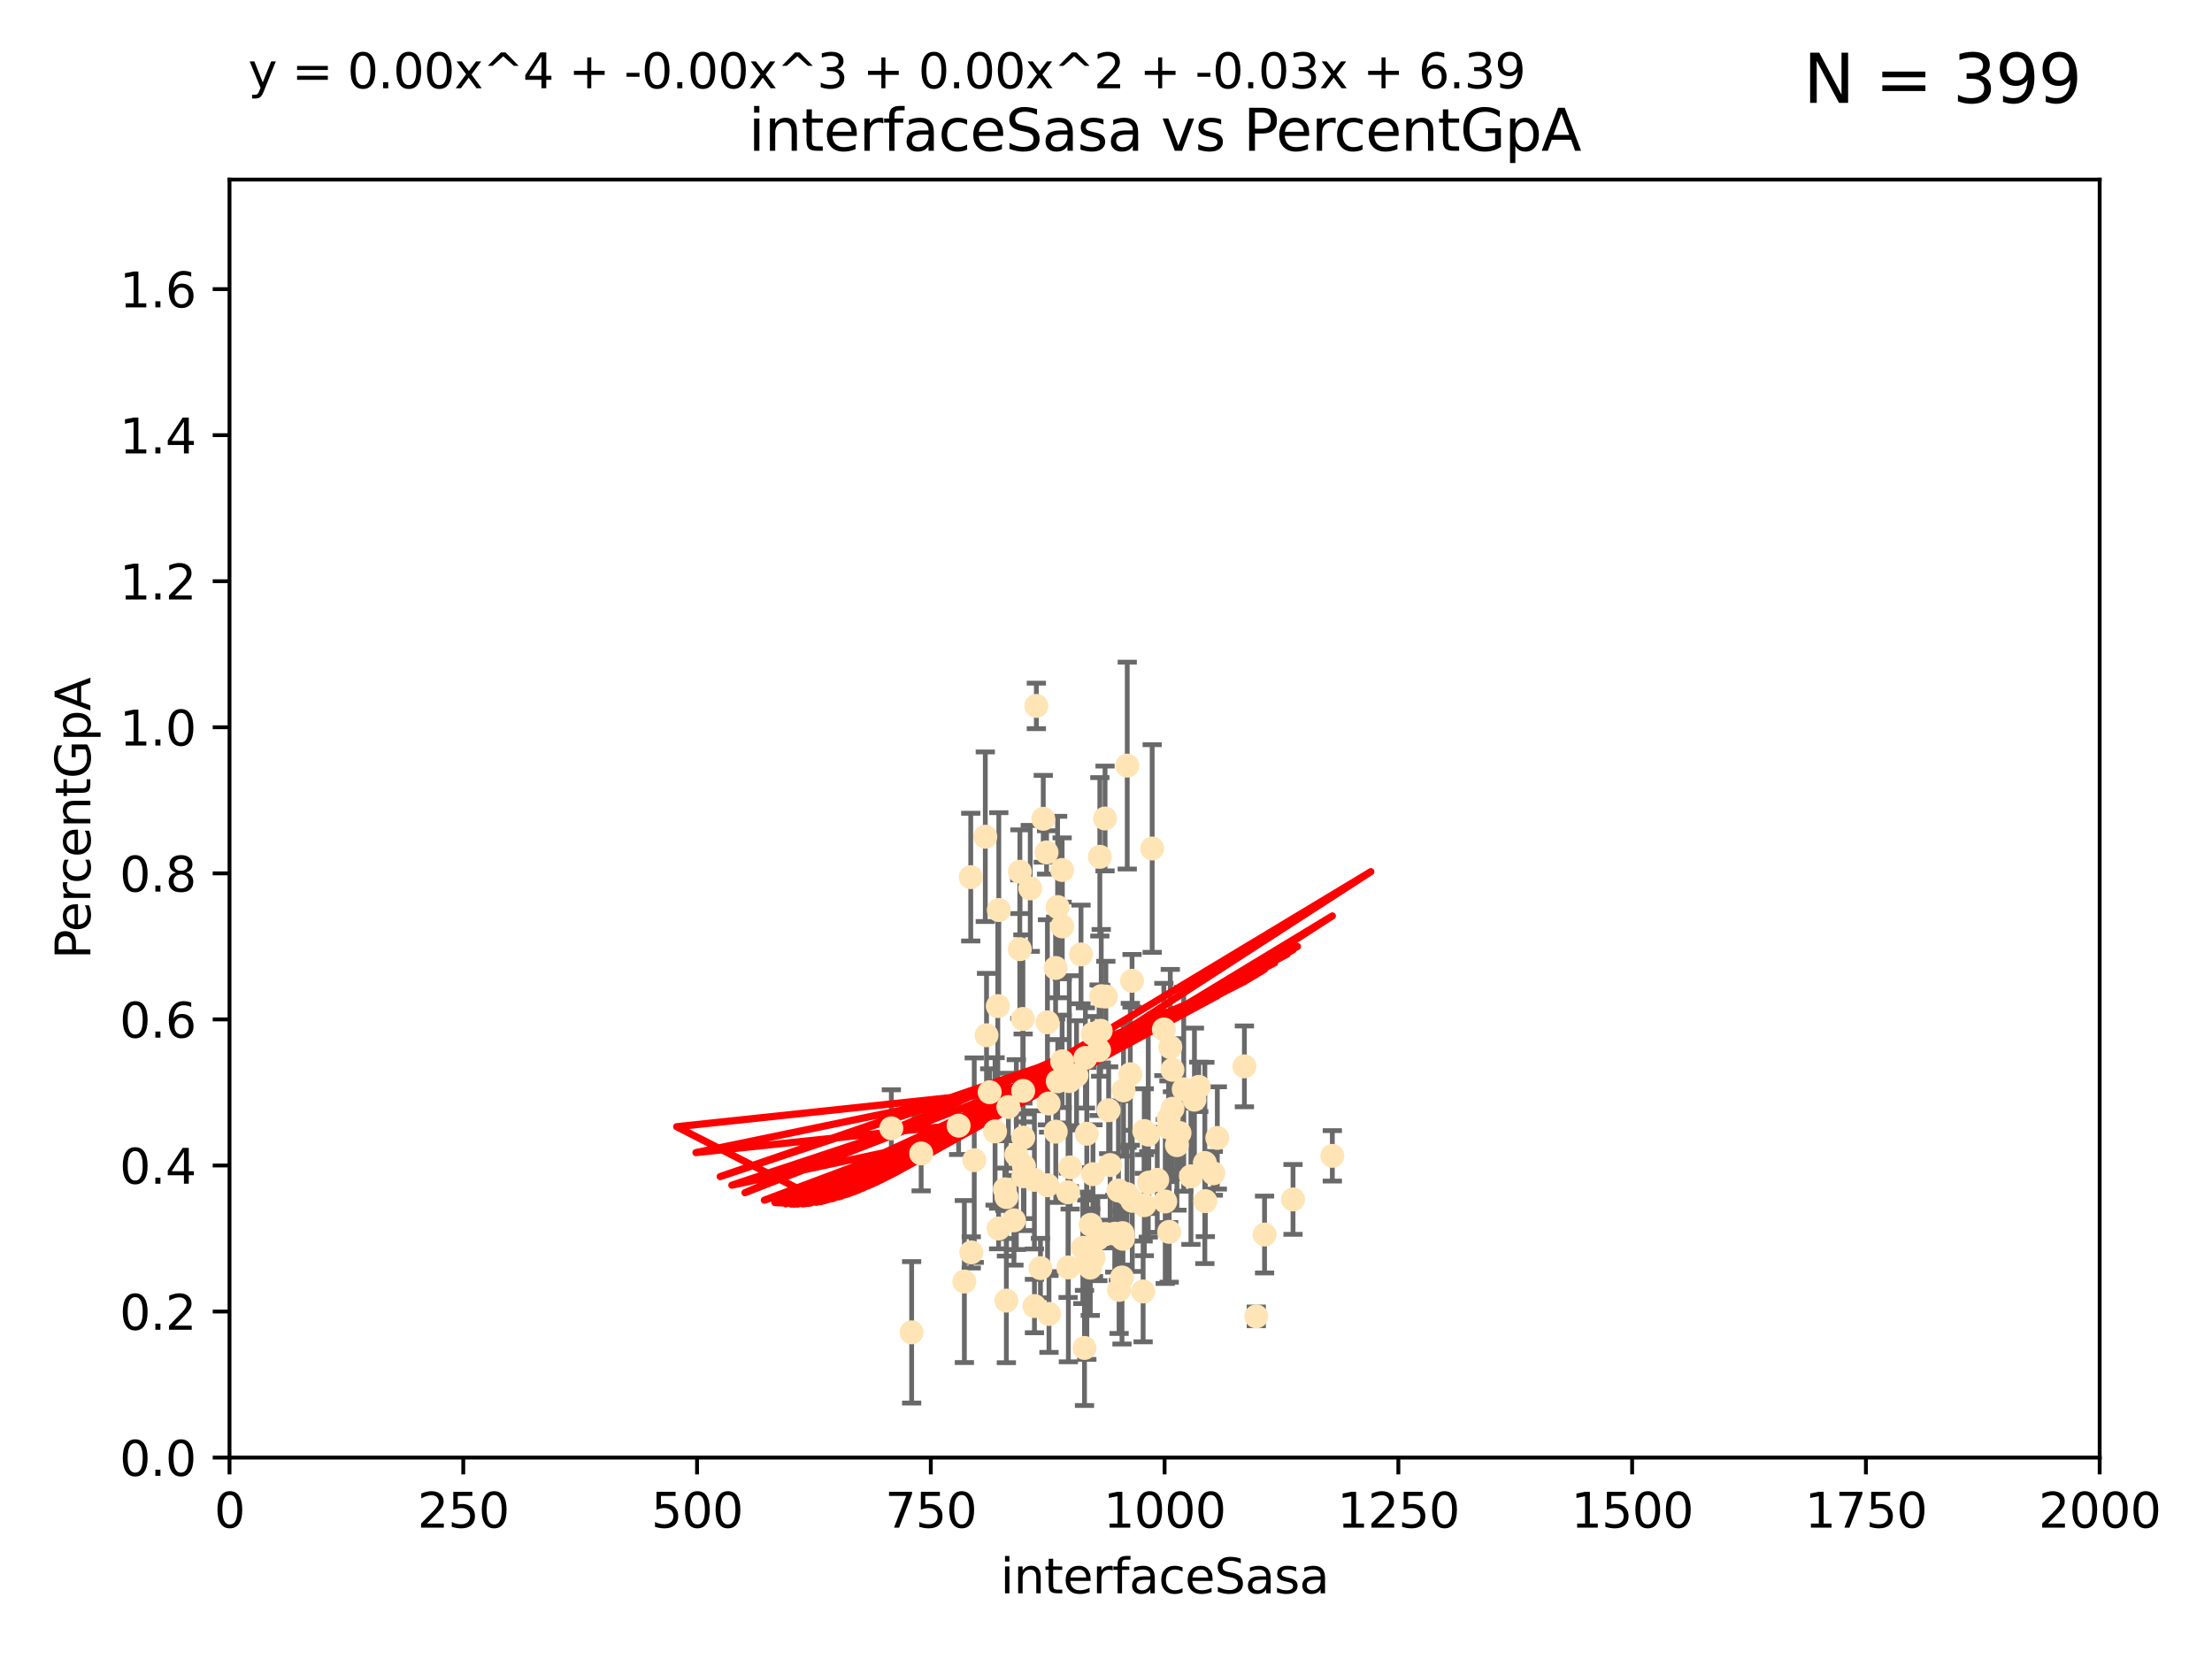 <?xml version="1.0" encoding="utf-8" standalone="no"?>
<!DOCTYPE svg PUBLIC "-//W3C//DTD SVG 1.1//EN"
  "http://www.w3.org/Graphics/SVG/1.1/DTD/svg11.dtd">
<svg xmlns:xlink="http://www.w3.org/1999/xlink" width="460.8pt" height="345.6pt" viewBox="0 0 460.8 345.6" xmlns="http://www.w3.org/2000/svg" version="1.1">
 <defs>
  <style type="text/css">*{stroke-linejoin: round; stroke-linecap: butt}</style>
 </defs>
 <g id="figure_1">
  <g id="patch_1">
   <path d="M 0 345.6 
L 460.8 345.6 
L 460.8 0 
L 0 0 
z
" style="fill: #ffffff"/>
  </g>
  <g id="axes_1">
   <g id="patch_2">
    <path d="M 47.81 303.64 
L 437.4 303.64 
L 437.4 37.411 
L 47.81 37.411 
z
" style="fill: #ffffff"/>
   </g>
   <g id="PathCollection_1">
    <defs>
     <path id="m44bd1d32ab" d="M 0 1.118 
C 0.297 1.118 0.581 1 0.791 0.791 
C 1 0.581 1.118 0.297 1.118 0 
C 1.118 -0.297 1 -0.581 0.791 -0.791 
C 0.581 -1 0.297 -1.118 0 -1.118 
C -0.297 -1.118 -0.581 -1 -0.791 -0.791 
C -1 -0.581 -1.118 -0.297 -1.118 0 
C -1.118 0.297 -1 0.581 -0.791 0.791 
C -0.581 1 -0.297 1.118 0 1.118 
z
" style="stroke: #ffe4b5"/>
    </defs>
    <g clip-path="url(#p94c4efbc88)">
     <use xlink:href="#m44bd1d32ab" x="243.513" y="234.925" style="fill: #ffe4b5; stroke: #ffe4b5"/>
     <use xlink:href="#m44bd1d32ab" x="249.725" y="226.411" style="fill: #ffe4b5; stroke: #ffe4b5"/>
     <use xlink:href="#m44bd1d32ab" x="221.261" y="181.233" style="fill: #ffe4b5; stroke: #ffe4b5"/>
     <use xlink:href="#m44bd1d32ab" x="243.452" y="233.021" style="fill: #ffe4b5; stroke: #ffe4b5"/>
     <use xlink:href="#m44bd1d32ab" x="245.718" y="236.024" style="fill: #ffe4b5; stroke: #ffe4b5"/>
     <use xlink:href="#m44bd1d32ab" x="277.549" y="240.787" style="fill: #ffe4b5; stroke: #ffe4b5"/>
     <use xlink:href="#m44bd1d32ab" x="215.891" y="147.056" style="fill: #ffe4b5; stroke: #ffe4b5"/>
     <use xlink:href="#m44bd1d32ab" x="212.464" y="181.594" style="fill: #ffe4b5; stroke: #ffe4b5"/>
     <use xlink:href="#m44bd1d32ab" x="220.354" y="225.249" style="fill: #ffe4b5; stroke: #ffe4b5"/>
     <use xlink:href="#m44bd1d32ab" x="245.174" y="238.556" style="fill: #ffe4b5; stroke: #ffe4b5"/>
     <use xlink:href="#m44bd1d32ab" x="217.332" y="170.567" style="fill: #ffe4b5; stroke: #ffe4b5"/>
     <use xlink:href="#m44bd1d32ab" x="259.233" y="222.145" style="fill: #ffe4b5; stroke: #ffe4b5"/>
     <use xlink:href="#m44bd1d32ab" x="212.443" y="197.729" style="fill: #ffe4b5; stroke: #ffe4b5"/>
     <use xlink:href="#m44bd1d32ab" x="242.455" y="214.456" style="fill: #ffe4b5; stroke: #ffe4b5"/>
     <use xlink:href="#m44bd1d32ab" x="253.589" y="237.049" style="fill: #ffe4b5; stroke: #ffe4b5"/>
     <use xlink:href="#m44bd1d32ab" x="244.241" y="222.856" style="fill: #ffe4b5; stroke: #ffe4b5"/>
     <use xlink:href="#m44bd1d32ab" x="215.495" y="272.073" style="fill: #ffe4b5; stroke: #ffe4b5"/>
     <use xlink:href="#m44bd1d32ab" x="222.751" y="225.213" style="fill: #ffe4b5; stroke: #ffe4b5"/>
     <use xlink:href="#m44bd1d32ab" x="240.018" y="176.757" style="fill: #ffe4b5; stroke: #ffe4b5"/>
     <use xlink:href="#m44bd1d32ab" x="214.621" y="185.065" style="fill: #ffe4b5; stroke: #ffe4b5"/>
     <use xlink:href="#m44bd1d32ab" x="230.368" y="207.592" style="fill: #ffe4b5; stroke: #ffe4b5"/>
     <use xlink:href="#m44bd1d32ab" x="225.194" y="198.827" style="fill: #ffe4b5; stroke: #ffe4b5"/>
     <use xlink:href="#m44bd1d32ab" x="242.743" y="250.289" style="fill: #ffe4b5; stroke: #ffe4b5"/>
     <use xlink:href="#m44bd1d32ab" x="225.576" y="259.945" style="fill: #ffe4b5; stroke: #ffe4b5"/>
     <use xlink:href="#m44bd1d32ab" x="233.829" y="256.883" style="fill: #ffe4b5; stroke: #ffe4b5"/>
     <use xlink:href="#m44bd1d32ab" x="233.732" y="266.121" style="fill: #ffe4b5; stroke: #ffe4b5"/>
     <use xlink:href="#m44bd1d32ab" x="213.31" y="242.941" style="fill: #ffe4b5; stroke: #ffe4b5"/>
     <use xlink:href="#m44bd1d32ab" x="263.429" y="257.179" style="fill: #ffe4b5; stroke: #ffe4b5"/>
     <use xlink:href="#m44bd1d32ab" x="235.826" y="204.315" style="fill: #ffe4b5; stroke: #ffe4b5"/>
     <use xlink:href="#m44bd1d32ab" x="250.993" y="242.265" style="fill: #ffe4b5; stroke: #ffe4b5"/>
     <use xlink:href="#m44bd1d32ab" x="227.621" y="215.363" style="fill: #ffe4b5; stroke: #ffe4b5"/>
     <use xlink:href="#m44bd1d32ab" x="207.861" y="209.587" style="fill: #ffe4b5; stroke: #ffe4b5"/>
     <use xlink:href="#m44bd1d32ab" x="226.396" y="236.182" style="fill: #ffe4b5; stroke: #ffe4b5"/>
     <use xlink:href="#m44bd1d32ab" x="218.443" y="229.879" style="fill: #ffe4b5; stroke: #ffe4b5"/>
     <use xlink:href="#m44bd1d32ab" x="205.512" y="215.664" style="fill: #ffe4b5; stroke: #ffe4b5"/>
     <use xlink:href="#m44bd1d32ab" x="234.827" y="159.486" style="fill: #ffe4b5; stroke: #ffe4b5"/>
     <use xlink:href="#m44bd1d32ab" x="243.569" y="256.619" style="fill: #ffe4b5; stroke: #ffe4b5"/>
     <use xlink:href="#m44bd1d32ab" x="219.9" y="201.644" style="fill: #ffe4b5; stroke: #ffe4b5"/>
     <use xlink:href="#m44bd1d32ab" x="222.506" y="248.374" style="fill: #ffe4b5; stroke: #ffe4b5"/>
     <use xlink:href="#m44bd1d32ab" x="211.22" y="254.217" style="fill: #ffe4b5; stroke: #ffe4b5"/>
     <use xlink:href="#m44bd1d32ab" x="210.066" y="230.61" style="fill: #ffe4b5; stroke: #ffe4b5"/>
     <use xlink:href="#m44bd1d32ab" x="235.873" y="250.156" style="fill: #ffe4b5; stroke: #ffe4b5"/>
     <use xlink:href="#m44bd1d32ab" x="239.319" y="246.351" style="fill: #ffe4b5; stroke: #ffe4b5"/>
     <use xlink:href="#m44bd1d32ab" x="234.782" y="248.766" style="fill: #ffe4b5; stroke: #ffe4b5"/>
     <use xlink:href="#m44bd1d32ab" x="252.754" y="244.425" style="fill: #ffe4b5; stroke: #ffe4b5"/>
     <use xlink:href="#m44bd1d32ab" x="208.07" y="189.571" style="fill: #ffe4b5; stroke: #ffe4b5"/>
     <use xlink:href="#m44bd1d32ab" x="218.018" y="177.573" style="fill: #ffe4b5; stroke: #ffe4b5"/>
     <use xlink:href="#m44bd1d32ab" x="234.052" y="227.141" style="fill: #ffe4b5; stroke: #ffe4b5"/>
     <use xlink:href="#m44bd1d32ab" x="213.086" y="212.269" style="fill: #ffe4b5; stroke: #ffe4b5"/>
     <use xlink:href="#m44bd1d32ab" x="202.954" y="241.685" style="fill: #ffe4b5; stroke: #ffe4b5"/>
     <use xlink:href="#m44bd1d32ab" x="200.897" y="266.966" style="fill: #ffe4b5; stroke: #ffe4b5"/>
     <use xlink:href="#m44bd1d32ab" x="215.488" y="245.794" style="fill: #ffe4b5; stroke: #ffe4b5"/>
     <use xlink:href="#m44bd1d32ab" x="225.921" y="280.798" style="fill: #ffe4b5; stroke: #ffe4b5"/>
     <use xlink:href="#m44bd1d32ab" x="221.291" y="192.99" style="fill: #ffe4b5; stroke: #ffe4b5"/>
     <use xlink:href="#m44bd1d32ab" x="199.699" y="234.499" style="fill: #ffe4b5; stroke: #ffe4b5"/>
     <use xlink:href="#m44bd1d32ab" x="248.823" y="229.08" style="fill: #ffe4b5; stroke: #ffe4b5"/>
     <use xlink:href="#m44bd1d32ab" x="235.464" y="223.789" style="fill: #ffe4b5; stroke: #ffe4b5"/>
     <use xlink:href="#m44bd1d32ab" x="209.644" y="270.942" style="fill: #ffe4b5; stroke: #ffe4b5"/>
     <use xlink:href="#m44bd1d32ab" x="209.663" y="249.368" style="fill: #ffe4b5; stroke: #ffe4b5"/>
     <use xlink:href="#m44bd1d32ab" x="251.09" y="250.219" style="fill: #ffe4b5; stroke: #ffe4b5"/>
     <use xlink:href="#m44bd1d32ab" x="221.261" y="221.096" style="fill: #ffe4b5; stroke: #ffe4b5"/>
     <use xlink:href="#m44bd1d32ab" x="222.933" y="243.187" style="fill: #ffe4b5; stroke: #ffe4b5"/>
     <use xlink:href="#m44bd1d32ab" x="207.291" y="235.695" style="fill: #ffe4b5; stroke: #ffe4b5"/>
     <use xlink:href="#m44bd1d32ab" x="230.304" y="257.072" style="fill: #ffe4b5; stroke: #ffe4b5"/>
     <use xlink:href="#m44bd1d32ab" x="189.913" y="277.551" style="fill: #ffe4b5; stroke: #ffe4b5"/>
     <use xlink:href="#m44bd1d32ab" x="248.092" y="245.048" style="fill: #ffe4b5; stroke: #ffe4b5"/>
     <use xlink:href="#m44bd1d32ab" x="213.16" y="236.977" style="fill: #ffe4b5; stroke: #ffe4b5"/>
     <use xlink:href="#m44bd1d32ab" x="238.37" y="235.615" style="fill: #ffe4b5; stroke: #ffe4b5"/>
     <use xlink:href="#m44bd1d32ab" x="227.125" y="264.074" style="fill: #ffe4b5; stroke: #ffe4b5"/>
     <use xlink:href="#m44bd1d32ab" x="244.251" y="230.974" style="fill: #ffe4b5; stroke: #ffe4b5"/>
     <use xlink:href="#m44bd1d32ab" x="246.594" y="226.92" style="fill: #ffe4b5; stroke: #ffe4b5"/>
     <use xlink:href="#m44bd1d32ab" x="229.408" y="207.524" style="fill: #ffe4b5; stroke: #ffe4b5"/>
     <use xlink:href="#m44bd1d32ab" x="222.561" y="264.031" style="fill: #ffe4b5; stroke: #ffe4b5"/>
     <use xlink:href="#m44bd1d32ab" x="218.197" y="212.964" style="fill: #ffe4b5; stroke: #ffe4b5"/>
     <use xlink:href="#m44bd1d32ab" x="211.718" y="240.526" style="fill: #ffe4b5; stroke: #ffe4b5"/>
     <use xlink:href="#m44bd1d32ab" x="269.36" y="249.862" style="fill: #ffe4b5; stroke: #ffe4b5"/>
     <use xlink:href="#m44bd1d32ab" x="226.108" y="220.387" style="fill: #ffe4b5; stroke: #ffe4b5"/>
     <use xlink:href="#m44bd1d32ab" x="205.257" y="174.301" style="fill: #ffe4b5; stroke: #ffe4b5"/>
     <use xlink:href="#m44bd1d32ab" x="185.68" y="235.05" style="fill: #ffe4b5; stroke: #ffe4b5"/>
     <use xlink:href="#m44bd1d32ab" x="238.134" y="269.032" style="fill: #ffe4b5; stroke: #ffe4b5"/>
     <use xlink:href="#m44bd1d32ab" x="233.126" y="268.709" style="fill: #ffe4b5; stroke: #ffe4b5"/>
     <use xlink:href="#m44bd1d32ab" x="241.078" y="245.785" style="fill: #ffe4b5; stroke: #ffe4b5"/>
     <use xlink:href="#m44bd1d32ab" x="227.801" y="262.072" style="fill: #ffe4b5; stroke: #ffe4b5"/>
     <use xlink:href="#m44bd1d32ab" x="206.169" y="227.528" style="fill: #ffe4b5; stroke: #ffe4b5"/>
     <use xlink:href="#m44bd1d32ab" x="239.206" y="236.359" style="fill: #ffe4b5; stroke: #ffe4b5"/>
     <use xlink:href="#m44bd1d32ab" x="228.693" y="258.03" style="fill: #ffe4b5; stroke: #ffe4b5"/>
     <use xlink:href="#m44bd1d32ab" x="230.95" y="231.285" style="fill: #ffe4b5; stroke: #ffe4b5"/>
     <use xlink:href="#m44bd1d32ab" x="216.746" y="264.173" style="fill: #ffe4b5; stroke: #ffe4b5"/>
     <use xlink:href="#m44bd1d32ab" x="213.144" y="227.252" style="fill: #ffe4b5; stroke: #ffe4b5"/>
     <use xlink:href="#m44bd1d32ab" x="219.935" y="235.745" style="fill: #ffe4b5; stroke: #ffe4b5"/>
     <use xlink:href="#m44bd1d32ab" x="202.329" y="260.898" style="fill: #ffe4b5; stroke: #ffe4b5"/>
     <use xlink:href="#m44bd1d32ab" x="232.224" y="257.002" style="fill: #ffe4b5; stroke: #ffe4b5"/>
     <use xlink:href="#m44bd1d32ab" x="224.261" y="224.019" style="fill: #ffe4b5; stroke: #ffe4b5"/>
     <use xlink:href="#m44bd1d32ab" x="202.224" y="182.721" style="fill: #ffe4b5; stroke: #ffe4b5"/>
     <use xlink:href="#m44bd1d32ab" x="233.923" y="258.061" style="fill: #ffe4b5; stroke: #ffe4b5"/>
     <use xlink:href="#m44bd1d32ab" x="229.285" y="214.727" style="fill: #ffe4b5; stroke: #ffe4b5"/>
     <use xlink:href="#m44bd1d32ab" x="209.328" y="247.753" style="fill: #ffe4b5; stroke: #ffe4b5"/>
     <use xlink:href="#m44bd1d32ab" x="208.029" y="255.921" style="fill: #ffe4b5; stroke: #ffe4b5"/>
     <use xlink:href="#m44bd1d32ab" x="227.688" y="244.603" style="fill: #ffe4b5; stroke: #ffe4b5"/>
     <use xlink:href="#m44bd1d32ab" x="218.522" y="273.715" style="fill: #ffe4b5; stroke: #ffe4b5"/>
     <use xlink:href="#m44bd1d32ab" x="220.319" y="188.952" style="fill: #ffe4b5; stroke: #ffe4b5"/>
     <use xlink:href="#m44bd1d32ab" x="229.117" y="178.487" style="fill: #ffe4b5; stroke: #ffe4b5"/>
     <use xlink:href="#m44bd1d32ab" x="227.205" y="255.142" style="fill: #ffe4b5; stroke: #ffe4b5"/>
     <use xlink:href="#m44bd1d32ab" x="226.41" y="263.219" style="fill: #ffe4b5; stroke: #ffe4b5"/>
     <use xlink:href="#m44bd1d32ab" x="218.226" y="246.911" style="fill: #ffe4b5; stroke: #ffe4b5"/>
     <use xlink:href="#m44bd1d32ab" x="191.894" y="240.283" style="fill: #ffe4b5; stroke: #ffe4b5"/>
     <use xlink:href="#m44bd1d32ab" x="243.791" y="218.143" style="fill: #ffe4b5; stroke: #ffe4b5"/>
     <use xlink:href="#m44bd1d32ab" x="232.996" y="248.009" style="fill: #ffe4b5; stroke: #ffe4b5"/>
     <use xlink:href="#m44bd1d32ab" x="230.202" y="170.505" style="fill: #ffe4b5; stroke: #ffe4b5"/>
     <use xlink:href="#m44bd1d32ab" x="228.96" y="218.781" style="fill: #ffe4b5; stroke: #ffe4b5"/>
     <use xlink:href="#m44bd1d32ab" x="261.707" y="274.226" style="fill: #ffe4b5; stroke: #ffe4b5"/>
     <use xlink:href="#m44bd1d32ab" x="238.38" y="251.06" style="fill: #ffe4b5; stroke: #ffe4b5"/>
     <use xlink:href="#m44bd1d32ab" x="231.26" y="242.696" style="fill: #ffe4b5; stroke: #ffe4b5"/>
     <use xlink:href="#m44bd1d32ab" x="213.195" y="245.033" style="fill: #ffe4b5; stroke: #ffe4b5"/>
    </g>
   </g>
   <g id="matplotlib.axis_1">
    <g id="xtick_1">
     <g id="line2d_1">
      <defs>
       <path id="mfb9142e2d4" d="M 0 0 
L 0 3.5 
" style="stroke: #000000; stroke-width: 0.8"/>
      </defs>
      <g>
       <use xlink:href="#mfb9142e2d4" x="47.81" y="303.64" style="stroke: #000000; stroke-width: 0.8"/>
      </g>
     </g>
     <g id="text_1">
      <!-- 0 -->
      <g transform="translate(44.629 318.238)scale(0.1 -0.1)">
       <defs>
        <path id="DejaVuSans-30" d="M 2034 4250 
Q 1547 4250 1301 3770 
Q 1056 3291 1056 2328 
Q 1056 1369 1301 889 
Q 1547 409 2034 409 
Q 2525 409 2770 889 
Q 3016 1369 3016 2328 
Q 3016 3291 2770 3770 
Q 2525 4250 2034 4250 
z
M 2034 4750 
Q 2819 4750 3233 4129 
Q 3647 3509 3647 2328 
Q 3647 1150 3233 529 
Q 2819 -91 2034 -91 
Q 1250 -91 836 529 
Q 422 1150 422 2328 
Q 422 3509 836 4129 
Q 1250 4750 2034 4750 
z
" transform="scale(0.016)"/>
       </defs>
       <use xlink:href="#DejaVuSans-30"/>
      </g>
     </g>
    </g>
    <g id="xtick_2">
     <g id="line2d_2">
      <g>
       <use xlink:href="#mfb9142e2d4" x="96.509" y="303.64" style="stroke: #000000; stroke-width: 0.8"/>
      </g>
     </g>
     <g id="text_2">
      <!-- 250 -->
      <g transform="translate(86.965 318.238)scale(0.1 -0.1)">
       <defs>
        <path id="DejaVuSans-32" d="M 1228 531 
L 3431 531 
L 3431 0 
L 469 0 
L 469 531 
Q 828 903 1448 1529 
Q 2069 2156 2228 2338 
Q 2531 2678 2651 2914 
Q 2772 3150 2772 3378 
Q 2772 3750 2511 3984 
Q 2250 4219 1831 4219 
Q 1534 4219 1204 4116 
Q 875 4013 500 3803 
L 500 4441 
Q 881 4594 1212 4672 
Q 1544 4750 1819 4750 
Q 2544 4750 2975 4387 
Q 3406 4025 3406 3419 
Q 3406 3131 3298 2873 
Q 3191 2616 2906 2266 
Q 2828 2175 2409 1742 
Q 1991 1309 1228 531 
z
" transform="scale(0.016)"/>
        <path id="DejaVuSans-35" d="M 691 4666 
L 3169 4666 
L 3169 4134 
L 1269 4134 
L 1269 2991 
Q 1406 3038 1543 3061 
Q 1681 3084 1819 3084 
Q 2600 3084 3056 2656 
Q 3513 2228 3513 1497 
Q 3513 744 3044 326 
Q 2575 -91 1722 -91 
Q 1428 -91 1123 -41 
Q 819 9 494 109 
L 494 744 
Q 775 591 1075 516 
Q 1375 441 1709 441 
Q 2250 441 2565 725 
Q 2881 1009 2881 1497 
Q 2881 1984 2565 2268 
Q 2250 2553 1709 2553 
Q 1456 2553 1204 2497 
Q 953 2441 691 2322 
L 691 4666 
z
" transform="scale(0.016)"/>
       </defs>
       <use xlink:href="#DejaVuSans-32"/>
       <use xlink:href="#DejaVuSans-35" x="63.623"/>
       <use xlink:href="#DejaVuSans-30" x="127.246"/>
      </g>
     </g>
    </g>
    <g id="xtick_3">
     <g id="line2d_3">
      <g>
       <use xlink:href="#mfb9142e2d4" x="145.208" y="303.64" style="stroke: #000000; stroke-width: 0.8"/>
      </g>
     </g>
     <g id="text_3">
      <!-- 500 -->
      <g transform="translate(135.664 318.238)scale(0.1 -0.1)">
       <use xlink:href="#DejaVuSans-35"/>
       <use xlink:href="#DejaVuSans-30" x="63.623"/>
       <use xlink:href="#DejaVuSans-30" x="127.246"/>
      </g>
     </g>
    </g>
    <g id="xtick_4">
     <g id="line2d_4">
      <g>
       <use xlink:href="#mfb9142e2d4" x="193.906" y="303.64" style="stroke: #000000; stroke-width: 0.8"/>
      </g>
     </g>
     <g id="text_4">
      <!-- 750 -->
      <g transform="translate(184.363 318.238)scale(0.1 -0.1)">
       <defs>
        <path id="DejaVuSans-37" d="M 525 4666 
L 3525 4666 
L 3525 4397 
L 1831 0 
L 1172 0 
L 2766 4134 
L 525 4134 
L 525 4666 
z
" transform="scale(0.016)"/>
       </defs>
       <use xlink:href="#DejaVuSans-37"/>
       <use xlink:href="#DejaVuSans-35" x="63.623"/>
       <use xlink:href="#DejaVuSans-30" x="127.246"/>
      </g>
     </g>
    </g>
    <g id="xtick_5">
     <g id="line2d_5">
      <g>
       <use xlink:href="#mfb9142e2d4" x="242.605" y="303.64" style="stroke: #000000; stroke-width: 0.8"/>
      </g>
     </g>
     <g id="text_5">
      <!-- 1000 -->
      <g transform="translate(229.88 318.238)scale(0.1 -0.1)">
       <defs>
        <path id="DejaVuSans-31" d="M 794 531 
L 1825 531 
L 1825 4091 
L 703 3866 
L 703 4441 
L 1819 4666 
L 2450 4666 
L 2450 531 
L 3481 531 
L 3481 0 
L 794 0 
L 794 531 
z
" transform="scale(0.016)"/>
       </defs>
       <use xlink:href="#DejaVuSans-31"/>
       <use xlink:href="#DejaVuSans-30" x="63.623"/>
       <use xlink:href="#DejaVuSans-30" x="127.246"/>
       <use xlink:href="#DejaVuSans-30" x="190.869"/>
      </g>
     </g>
    </g>
    <g id="xtick_6">
     <g id="line2d_6">
      <g>
       <use xlink:href="#mfb9142e2d4" x="291.304" y="303.64" style="stroke: #000000; stroke-width: 0.8"/>
      </g>
     </g>
     <g id="text_6">
      <!-- 1250 -->
      <g transform="translate(278.579 318.238)scale(0.1 -0.1)">
       <use xlink:href="#DejaVuSans-31"/>
       <use xlink:href="#DejaVuSans-32" x="63.623"/>
       <use xlink:href="#DejaVuSans-35" x="127.246"/>
       <use xlink:href="#DejaVuSans-30" x="190.869"/>
      </g>
     </g>
    </g>
    <g id="xtick_7">
     <g id="line2d_7">
      <g>
       <use xlink:href="#mfb9142e2d4" x="340.002" y="303.64" style="stroke: #000000; stroke-width: 0.8"/>
      </g>
     </g>
     <g id="text_7">
      <!-- 1500 -->
      <g transform="translate(327.277 318.238)scale(0.1 -0.1)">
       <use xlink:href="#DejaVuSans-31"/>
       <use xlink:href="#DejaVuSans-35" x="63.623"/>
       <use xlink:href="#DejaVuSans-30" x="127.246"/>
       <use xlink:href="#DejaVuSans-30" x="190.869"/>
      </g>
     </g>
    </g>
    <g id="xtick_8">
     <g id="line2d_8">
      <g>
       <use xlink:href="#mfb9142e2d4" x="388.701" y="303.64" style="stroke: #000000; stroke-width: 0.8"/>
      </g>
     </g>
     <g id="text_8">
      <!-- 1750 -->
      <g transform="translate(375.976 318.238)scale(0.1 -0.1)">
       <use xlink:href="#DejaVuSans-31"/>
       <use xlink:href="#DejaVuSans-37" x="63.623"/>
       <use xlink:href="#DejaVuSans-35" x="127.246"/>
       <use xlink:href="#DejaVuSans-30" x="190.869"/>
      </g>
     </g>
    </g>
    <g id="xtick_9">
     <g id="line2d_9">
      <g>
       <use xlink:href="#mfb9142e2d4" x="437.4" y="303.64" style="stroke: #000000; stroke-width: 0.8"/>
      </g>
     </g>
     <g id="text_9">
      <!-- 2000 -->
      <g transform="translate(424.675 318.238)scale(0.1 -0.1)">
       <use xlink:href="#DejaVuSans-32"/>
       <use xlink:href="#DejaVuSans-30" x="63.623"/>
       <use xlink:href="#DejaVuSans-30" x="127.246"/>
       <use xlink:href="#DejaVuSans-30" x="190.869"/>
      </g>
     </g>
    </g>
    <g id="text_10">
     <!-- interfaceSasa -->
     <g transform="translate(208.398 331.917)scale(0.1 -0.1)">
      <defs>
       <path id="DejaVuSans-69" d="M 603 3500 
L 1178 3500 
L 1178 0 
L 603 0 
L 603 3500 
z
M 603 4863 
L 1178 4863 
L 1178 4134 
L 603 4134 
L 603 4863 
z
" transform="scale(0.016)"/>
       <path id="DejaVuSans-6e" d="M 3513 2113 
L 3513 0 
L 2938 0 
L 2938 2094 
Q 2938 2591 2744 2837 
Q 2550 3084 2163 3084 
Q 1697 3084 1428 2787 
Q 1159 2491 1159 1978 
L 1159 0 
L 581 0 
L 581 3500 
L 1159 3500 
L 1159 2956 
Q 1366 3272 1645 3428 
Q 1925 3584 2291 3584 
Q 2894 3584 3203 3211 
Q 3513 2838 3513 2113 
z
" transform="scale(0.016)"/>
       <path id="DejaVuSans-74" d="M 1172 4494 
L 1172 3500 
L 2356 3500 
L 2356 3053 
L 1172 3053 
L 1172 1153 
Q 1172 725 1289 603 
Q 1406 481 1766 481 
L 2356 481 
L 2356 0 
L 1766 0 
Q 1100 0 847 248 
Q 594 497 594 1153 
L 594 3053 
L 172 3053 
L 172 3500 
L 594 3500 
L 594 4494 
L 1172 4494 
z
" transform="scale(0.016)"/>
       <path id="DejaVuSans-65" d="M 3597 1894 
L 3597 1613 
L 953 1613 
Q 991 1019 1311 708 
Q 1631 397 2203 397 
Q 2534 397 2845 478 
Q 3156 559 3463 722 
L 3463 178 
Q 3153 47 2828 -22 
Q 2503 -91 2169 -91 
Q 1331 -91 842 396 
Q 353 884 353 1716 
Q 353 2575 817 3079 
Q 1281 3584 2069 3584 
Q 2775 3584 3186 3129 
Q 3597 2675 3597 1894 
z
M 3022 2063 
Q 3016 2534 2758 2815 
Q 2500 3097 2075 3097 
Q 1594 3097 1305 2825 
Q 1016 2553 972 2059 
L 3022 2063 
z
" transform="scale(0.016)"/>
       <path id="DejaVuSans-72" d="M 2631 2963 
Q 2534 3019 2420 3045 
Q 2306 3072 2169 3072 
Q 1681 3072 1420 2755 
Q 1159 2438 1159 1844 
L 1159 0 
L 581 0 
L 581 3500 
L 1159 3500 
L 1159 2956 
Q 1341 3275 1631 3429 
Q 1922 3584 2338 3584 
Q 2397 3584 2469 3576 
Q 2541 3569 2628 3553 
L 2631 2963 
z
" transform="scale(0.016)"/>
       <path id="DejaVuSans-66" d="M 2375 4863 
L 2375 4384 
L 1825 4384 
Q 1516 4384 1395 4259 
Q 1275 4134 1275 3809 
L 1275 3500 
L 2222 3500 
L 2222 3053 
L 1275 3053 
L 1275 0 
L 697 0 
L 697 3053 
L 147 3053 
L 147 3500 
L 697 3500 
L 697 3744 
Q 697 4328 969 4595 
Q 1241 4863 1831 4863 
L 2375 4863 
z
" transform="scale(0.016)"/>
       <path id="DejaVuSans-61" d="M 2194 1759 
Q 1497 1759 1228 1600 
Q 959 1441 959 1056 
Q 959 750 1161 570 
Q 1363 391 1709 391 
Q 2188 391 2477 730 
Q 2766 1069 2766 1631 
L 2766 1759 
L 2194 1759 
z
M 3341 1997 
L 3341 0 
L 2766 0 
L 2766 531 
Q 2569 213 2275 61 
Q 1981 -91 1556 -91 
Q 1019 -91 701 211 
Q 384 513 384 1019 
Q 384 1609 779 1909 
Q 1175 2209 1959 2209 
L 2766 2209 
L 2766 2266 
Q 2766 2663 2505 2880 
Q 2244 3097 1772 3097 
Q 1472 3097 1187 3025 
Q 903 2953 641 2809 
L 641 3341 
Q 956 3463 1253 3523 
Q 1550 3584 1831 3584 
Q 2591 3584 2966 3190 
Q 3341 2797 3341 1997 
z
" transform="scale(0.016)"/>
       <path id="DejaVuSans-63" d="M 3122 3366 
L 3122 2828 
Q 2878 2963 2633 3030 
Q 2388 3097 2138 3097 
Q 1578 3097 1268 2742 
Q 959 2388 959 1747 
Q 959 1106 1268 751 
Q 1578 397 2138 397 
Q 2388 397 2633 464 
Q 2878 531 3122 666 
L 3122 134 
Q 2881 22 2623 -34 
Q 2366 -91 2075 -91 
Q 1284 -91 818 406 
Q 353 903 353 1747 
Q 353 2603 823 3093 
Q 1294 3584 2113 3584 
Q 2378 3584 2631 3529 
Q 2884 3475 3122 3366 
z
" transform="scale(0.016)"/>
       <path id="DejaVuSans-53" d="M 3425 4513 
L 3425 3897 
Q 3066 4069 2747 4153 
Q 2428 4238 2131 4238 
Q 1616 4238 1336 4038 
Q 1056 3838 1056 3469 
Q 1056 3159 1242 3001 
Q 1428 2844 1947 2747 
L 2328 2669 
Q 3034 2534 3370 2195 
Q 3706 1856 3706 1288 
Q 3706 609 3251 259 
Q 2797 -91 1919 -91 
Q 1588 -91 1214 -16 
Q 841 59 441 206 
L 441 856 
Q 825 641 1194 531 
Q 1563 422 1919 422 
Q 2459 422 2753 634 
Q 3047 847 3047 1241 
Q 3047 1584 2836 1778 
Q 2625 1972 2144 2069 
L 1759 2144 
Q 1053 2284 737 2584 
Q 422 2884 422 3419 
Q 422 4038 858 4394 
Q 1294 4750 2059 4750 
Q 2388 4750 2728 4690 
Q 3069 4631 3425 4513 
z
" transform="scale(0.016)"/>
       <path id="DejaVuSans-73" d="M 2834 3397 
L 2834 2853 
Q 2591 2978 2328 3040 
Q 2066 3103 1784 3103 
Q 1356 3103 1142 2972 
Q 928 2841 928 2578 
Q 928 2378 1081 2264 
Q 1234 2150 1697 2047 
L 1894 2003 
Q 2506 1872 2764 1633 
Q 3022 1394 3022 966 
Q 3022 478 2636 193 
Q 2250 -91 1575 -91 
Q 1294 -91 989 -36 
Q 684 19 347 128 
L 347 722 
Q 666 556 975 473 
Q 1284 391 1588 391 
Q 1994 391 2212 530 
Q 2431 669 2431 922 
Q 2431 1156 2273 1281 
Q 2116 1406 1581 1522 
L 1381 1569 
Q 847 1681 609 1914 
Q 372 2147 372 2553 
Q 372 3047 722 3315 
Q 1072 3584 1716 3584 
Q 2034 3584 2315 3537 
Q 2597 3491 2834 3397 
z
" transform="scale(0.016)"/>
      </defs>
      <use xlink:href="#DejaVuSans-69"/>
      <use xlink:href="#DejaVuSans-6e" x="27.783"/>
      <use xlink:href="#DejaVuSans-74" x="91.162"/>
      <use xlink:href="#DejaVuSans-65" x="130.371"/>
      <use xlink:href="#DejaVuSans-72" x="191.895"/>
      <use xlink:href="#DejaVuSans-66" x="233.008"/>
      <use xlink:href="#DejaVuSans-61" x="268.213"/>
      <use xlink:href="#DejaVuSans-63" x="329.492"/>
      <use xlink:href="#DejaVuSans-65" x="384.473"/>
      <use xlink:href="#DejaVuSans-53" x="445.996"/>
      <use xlink:href="#DejaVuSans-61" x="509.473"/>
      <use xlink:href="#DejaVuSans-73" x="570.752"/>
      <use xlink:href="#DejaVuSans-61" x="622.852"/>
     </g>
    </g>
   </g>
   <g id="matplotlib.axis_2">
    <g id="ytick_1">
     <g id="line2d_10">
      <defs>
       <path id="mb5e4c98253" d="M 0 0 
L -3.5 0 
" style="stroke: #000000; stroke-width: 0.8"/>
      </defs>
      <g>
       <use xlink:href="#mb5e4c98253" x="47.81" y="303.64" style="stroke: #000000; stroke-width: 0.8"/>
      </g>
     </g>
     <g id="text_11">
      <!-- 0.0 -->
      <g transform="translate(24.907 307.439)scale(0.1 -0.1)">
       <defs>
        <path id="DejaVuSans-2e" d="M 684 794 
L 1344 794 
L 1344 0 
L 684 0 
L 684 794 
z
" transform="scale(0.016)"/>
       </defs>
       <use xlink:href="#DejaVuSans-30"/>
       <use xlink:href="#DejaVuSans-2e" x="63.623"/>
       <use xlink:href="#DejaVuSans-30" x="95.41"/>
      </g>
     </g>
    </g>
    <g id="ytick_2">
     <g id="line2d_11">
      <g>
       <use xlink:href="#mb5e4c98253" x="47.81" y="273.214" style="stroke: #000000; stroke-width: 0.8"/>
      </g>
     </g>
     <g id="text_12">
      <!-- 0.2 -->
      <g transform="translate(24.907 277.013)scale(0.1 -0.1)">
       <use xlink:href="#DejaVuSans-30"/>
       <use xlink:href="#DejaVuSans-2e" x="63.623"/>
       <use xlink:href="#DejaVuSans-32" x="95.41"/>
      </g>
     </g>
    </g>
    <g id="ytick_3">
     <g id="line2d_12">
      <g>
       <use xlink:href="#mb5e4c98253" x="47.81" y="242.788" style="stroke: #000000; stroke-width: 0.8"/>
      </g>
     </g>
     <g id="text_13">
      <!-- 0.4 -->
      <g transform="translate(24.907 246.587)scale(0.1 -0.1)">
       <defs>
        <path id="DejaVuSans-34" d="M 2419 4116 
L 825 1625 
L 2419 1625 
L 2419 4116 
z
M 2253 4666 
L 3047 4666 
L 3047 1625 
L 3713 1625 
L 3713 1100 
L 3047 1100 
L 3047 0 
L 2419 0 
L 2419 1100 
L 313 1100 
L 313 1709 
L 2253 4666 
z
" transform="scale(0.016)"/>
       </defs>
       <use xlink:href="#DejaVuSans-30"/>
       <use xlink:href="#DejaVuSans-2e" x="63.623"/>
       <use xlink:href="#DejaVuSans-34" x="95.41"/>
      </g>
     </g>
    </g>
    <g id="ytick_4">
     <g id="line2d_13">
      <g>
       <use xlink:href="#mb5e4c98253" x="47.81" y="212.362" style="stroke: #000000; stroke-width: 0.8"/>
      </g>
     </g>
     <g id="text_14">
      <!-- 0.6 -->
      <g transform="translate(24.907 216.161)scale(0.1 -0.1)">
       <defs>
        <path id="DejaVuSans-36" d="M 2113 2584 
Q 1688 2584 1439 2293 
Q 1191 2003 1191 1497 
Q 1191 994 1439 701 
Q 1688 409 2113 409 
Q 2538 409 2786 701 
Q 3034 994 3034 1497 
Q 3034 2003 2786 2293 
Q 2538 2584 2113 2584 
z
M 3366 4563 
L 3366 3988 
Q 3128 4100 2886 4159 
Q 2644 4219 2406 4219 
Q 1781 4219 1451 3797 
Q 1122 3375 1075 2522 
Q 1259 2794 1537 2939 
Q 1816 3084 2150 3084 
Q 2853 3084 3261 2657 
Q 3669 2231 3669 1497 
Q 3669 778 3244 343 
Q 2819 -91 2113 -91 
Q 1303 -91 875 529 
Q 447 1150 447 2328 
Q 447 3434 972 4092 
Q 1497 4750 2381 4750 
Q 2619 4750 2861 4703 
Q 3103 4656 3366 4563 
z
" transform="scale(0.016)"/>
       </defs>
       <use xlink:href="#DejaVuSans-30"/>
       <use xlink:href="#DejaVuSans-2e" x="63.623"/>
       <use xlink:href="#DejaVuSans-36" x="95.41"/>
      </g>
     </g>
    </g>
    <g id="ytick_5">
     <g id="line2d_14">
      <g>
       <use xlink:href="#mb5e4c98253" x="47.81" y="181.935" style="stroke: #000000; stroke-width: 0.8"/>
      </g>
     </g>
     <g id="text_15">
      <!-- 0.8 -->
      <g transform="translate(24.907 185.735)scale(0.1 -0.1)">
       <defs>
        <path id="DejaVuSans-38" d="M 2034 2216 
Q 1584 2216 1326 1975 
Q 1069 1734 1069 1313 
Q 1069 891 1326 650 
Q 1584 409 2034 409 
Q 2484 409 2743 651 
Q 3003 894 3003 1313 
Q 3003 1734 2745 1975 
Q 2488 2216 2034 2216 
z
M 1403 2484 
Q 997 2584 770 2862 
Q 544 3141 544 3541 
Q 544 4100 942 4425 
Q 1341 4750 2034 4750 
Q 2731 4750 3128 4425 
Q 3525 4100 3525 3541 
Q 3525 3141 3298 2862 
Q 3072 2584 2669 2484 
Q 3125 2378 3379 2068 
Q 3634 1759 3634 1313 
Q 3634 634 3220 271 
Q 2806 -91 2034 -91 
Q 1263 -91 848 271 
Q 434 634 434 1313 
Q 434 1759 690 2068 
Q 947 2378 1403 2484 
z
M 1172 3481 
Q 1172 3119 1398 2916 
Q 1625 2713 2034 2713 
Q 2441 2713 2670 2916 
Q 2900 3119 2900 3481 
Q 2900 3844 2670 4047 
Q 2441 4250 2034 4250 
Q 1625 4250 1398 4047 
Q 1172 3844 1172 3481 
z
" transform="scale(0.016)"/>
       </defs>
       <use xlink:href="#DejaVuSans-30"/>
       <use xlink:href="#DejaVuSans-2e" x="63.623"/>
       <use xlink:href="#DejaVuSans-38" x="95.41"/>
      </g>
     </g>
    </g>
    <g id="ytick_6">
     <g id="line2d_15">
      <g>
       <use xlink:href="#mb5e4c98253" x="47.81" y="151.509" style="stroke: #000000; stroke-width: 0.8"/>
      </g>
     </g>
     <g id="text_16">
      <!-- 1.0 -->
      <g transform="translate(24.907 155.308)scale(0.1 -0.1)">
       <use xlink:href="#DejaVuSans-31"/>
       <use xlink:href="#DejaVuSans-2e" x="63.623"/>
       <use xlink:href="#DejaVuSans-30" x="95.41"/>
      </g>
     </g>
    </g>
    <g id="ytick_7">
     <g id="line2d_16">
      <g>
       <use xlink:href="#mb5e4c98253" x="47.81" y="121.083" style="stroke: #000000; stroke-width: 0.8"/>
      </g>
     </g>
     <g id="text_17">
      <!-- 1.2 -->
      <g transform="translate(24.907 124.882)scale(0.1 -0.1)">
       <use xlink:href="#DejaVuSans-31"/>
       <use xlink:href="#DejaVuSans-2e" x="63.623"/>
       <use xlink:href="#DejaVuSans-32" x="95.41"/>
      </g>
     </g>
    </g>
    <g id="ytick_8">
     <g id="line2d_17">
      <g>
       <use xlink:href="#mb5e4c98253" x="47.81" y="90.657" style="stroke: #000000; stroke-width: 0.8"/>
      </g>
     </g>
     <g id="text_18">
      <!-- 1.4 -->
      <g transform="translate(24.907 94.456)scale(0.1 -0.1)">
       <use xlink:href="#DejaVuSans-31"/>
       <use xlink:href="#DejaVuSans-2e" x="63.623"/>
       <use xlink:href="#DejaVuSans-34" x="95.41"/>
      </g>
     </g>
    </g>
    <g id="ytick_9">
     <g id="line2d_18">
      <g>
       <use xlink:href="#mb5e4c98253" x="47.81" y="60.231" style="stroke: #000000; stroke-width: 0.8"/>
      </g>
     </g>
     <g id="text_19">
      <!-- 1.6 -->
      <g transform="translate(24.907 64.03)scale(0.1 -0.1)">
       <use xlink:href="#DejaVuSans-31"/>
       <use xlink:href="#DejaVuSans-2e" x="63.623"/>
       <use xlink:href="#DejaVuSans-36" x="95.41"/>
      </g>
     </g>
    </g>
    <g id="text_20">
     <!-- PercentGpA -->
     <g transform="translate(18.827 199.802)rotate(-90)scale(0.1 -0.1)">
      <defs>
       <path id="DejaVuSans-50" d="M 1259 4147 
L 1259 2394 
L 2053 2394 
Q 2494 2394 2734 2622 
Q 2975 2850 2975 3272 
Q 2975 3691 2734 3919 
Q 2494 4147 2053 4147 
L 1259 4147 
z
M 628 4666 
L 2053 4666 
Q 2838 4666 3239 4311 
Q 3641 3956 3641 3272 
Q 3641 2581 3239 2228 
Q 2838 1875 2053 1875 
L 1259 1875 
L 1259 0 
L 628 0 
L 628 4666 
z
" transform="scale(0.016)"/>
       <path id="DejaVuSans-47" d="M 3809 666 
L 3809 1919 
L 2778 1919 
L 2778 2438 
L 4434 2438 
L 4434 434 
Q 4069 175 3628 42 
Q 3188 -91 2688 -91 
Q 1594 -91 976 548 
Q 359 1188 359 2328 
Q 359 3472 976 4111 
Q 1594 4750 2688 4750 
Q 3144 4750 3555 4637 
Q 3966 4525 4313 4306 
L 4313 3634 
Q 3963 3931 3569 4081 
Q 3175 4231 2741 4231 
Q 1884 4231 1454 3753 
Q 1025 3275 1025 2328 
Q 1025 1384 1454 906 
Q 1884 428 2741 428 
Q 3075 428 3337 486 
Q 3600 544 3809 666 
z
" transform="scale(0.016)"/>
       <path id="DejaVuSans-70" d="M 1159 525 
L 1159 -1331 
L 581 -1331 
L 581 3500 
L 1159 3500 
L 1159 2969 
Q 1341 3281 1617 3432 
Q 1894 3584 2278 3584 
Q 2916 3584 3314 3078 
Q 3713 2572 3713 1747 
Q 3713 922 3314 415 
Q 2916 -91 2278 -91 
Q 1894 -91 1617 61 
Q 1341 213 1159 525 
z
M 3116 1747 
Q 3116 2381 2855 2742 
Q 2594 3103 2138 3103 
Q 1681 3103 1420 2742 
Q 1159 2381 1159 1747 
Q 1159 1113 1420 752 
Q 1681 391 2138 391 
Q 2594 391 2855 752 
Q 3116 1113 3116 1747 
z
" transform="scale(0.016)"/>
       <path id="DejaVuSans-41" d="M 2188 4044 
L 1331 1722 
L 3047 1722 
L 2188 4044 
z
M 1831 4666 
L 2547 4666 
L 4325 0 
L 3669 0 
L 3244 1197 
L 1141 1197 
L 716 0 
L 50 0 
L 1831 4666 
z
" transform="scale(0.016)"/>
      </defs>
      <use xlink:href="#DejaVuSans-50"/>
      <use xlink:href="#DejaVuSans-65" x="56.678"/>
      <use xlink:href="#DejaVuSans-72" x="118.201"/>
      <use xlink:href="#DejaVuSans-63" x="157.064"/>
      <use xlink:href="#DejaVuSans-65" x="212.045"/>
      <use xlink:href="#DejaVuSans-6e" x="273.568"/>
      <use xlink:href="#DejaVuSans-74" x="336.947"/>
      <use xlink:href="#DejaVuSans-47" x="376.156"/>
      <use xlink:href="#DejaVuSans-70" x="453.646"/>
      <use xlink:href="#DejaVuSans-41" x="517.123"/>
     </g>
    </g>
   </g>
   <g id="LineCollection_1">
    <path d="M 243.513 244.666 
L 243.513 225.184 
" clip-path="url(#p94c4efbc88)" style="fill: none; stroke: #696969"/>
    <path d="M 249.725 231.559 
L 249.725 221.262 
" clip-path="url(#p94c4efbc88)" style="fill: none; stroke: #696969"/>
    <path d="M 221.261 187.924 
L 221.261 174.541 
" clip-path="url(#p94c4efbc88)" style="fill: none; stroke: #696969"/>
    <path d="M 243.452 254.678 
L 243.452 211.363 
" clip-path="url(#p94c4efbc88)" style="fill: none; stroke: #696969"/>
    <path d="M 245.718 243.516 
L 245.718 228.533 
" clip-path="url(#p94c4efbc88)" style="fill: none; stroke: #696969"/>
    <path d="M 277.549 246.04 
L 277.549 235.533 
" clip-path="url(#p94c4efbc88)" style="fill: none; stroke: #696969"/>
    <path d="M 215.891 151.794 
L 215.891 142.317 
" clip-path="url(#p94c4efbc88)" style="fill: none; stroke: #696969"/>
    <path d="M 212.464 190.309 
L 212.464 172.878 
" clip-path="url(#p94c4efbc88)" style="fill: none; stroke: #696969"/>
    <path d="M 220.354 233.934 
L 220.354 216.564 
" clip-path="url(#p94c4efbc88)" style="fill: none; stroke: #696969"/>
    <path d="M 245.174 252.097 
L 245.174 225.016 
" clip-path="url(#p94c4efbc88)" style="fill: none; stroke: #696969"/>
    <path d="M 217.332 179.609 
L 217.332 161.524 
" clip-path="url(#p94c4efbc88)" style="fill: none; stroke: #696969"/>
    <path d="M 259.233 230.566 
L 259.233 213.724 
" clip-path="url(#p94c4efbc88)" style="fill: none; stroke: #696969"/>
    <path d="M 212.443 212.161 
L 212.443 183.297 
" clip-path="url(#p94c4efbc88)" style="fill: none; stroke: #696969"/>
    <path d="M 242.455 224.068 
L 242.455 204.844 
" clip-path="url(#p94c4efbc88)" style="fill: none; stroke: #696969"/>
    <path d="M 253.589 247.701 
L 253.589 226.397 
" clip-path="url(#p94c4efbc88)" style="fill: none; stroke: #696969"/>
    <path d="M 244.241 227.432 
L 244.241 218.28 
" clip-path="url(#p94c4efbc88)" style="fill: none; stroke: #696969"/>
    <path d="M 215.495 277.635 
L 215.495 266.511 
" clip-path="url(#p94c4efbc88)" style="fill: none; stroke: #696969"/>
    <path d="M 222.751 247.166 
L 222.751 203.26 
" clip-path="url(#p94c4efbc88)" style="fill: none; stroke: #696969"/>
    <path d="M 240.018 198.388 
L 240.018 155.126 
" clip-path="url(#p94c4efbc88)" style="fill: none; stroke: #696969"/>
    <path d="M 214.621 198.183 
L 214.621 171.946 
" clip-path="url(#p94c4efbc88)" style="fill: none; stroke: #696969"/>
    <path d="M 230.368 214.926 
L 230.368 200.257 
" clip-path="url(#p94c4efbc88)" style="fill: none; stroke: #696969"/>
    <path d="M 225.194 209.099 
L 225.194 188.555 
" clip-path="url(#p94c4efbc88)" style="fill: none; stroke: #696969"/>
    <path d="M 242.743 267.366 
L 242.743 233.211 
" clip-path="url(#p94c4efbc88)" style="fill: none; stroke: #696969"/>
    <path d="M 225.576 271.552 
L 225.576 248.339 
" clip-path="url(#p94c4efbc88)" style="fill: none; stroke: #696969"/>
    <path d="M 233.829 263.541 
L 233.829 250.225 
" clip-path="url(#p94c4efbc88)" style="fill: none; stroke: #696969"/>
    <path d="M 233.732 279.981 
L 233.732 252.261 
" clip-path="url(#p94c4efbc88)" style="fill: none; stroke: #696969"/>
    <path d="M 213.31 253.852 
L 213.31 232.031 
" clip-path="url(#p94c4efbc88)" style="fill: none; stroke: #696969"/>
    <path d="M 263.429 265.185 
L 263.429 249.173 
" clip-path="url(#p94c4efbc88)" style="fill: none; stroke: #696969"/>
    <path d="M 235.826 209.796 
L 235.826 198.833 
" clip-path="url(#p94c4efbc88)" style="fill: none; stroke: #696969"/>
    <path d="M 250.993 263.227 
L 250.993 221.304 
" clip-path="url(#p94c4efbc88)" style="fill: none; stroke: #696969"/>
    <path d="M 227.621 218.973 
L 227.621 211.753 
" clip-path="url(#p94c4efbc88)" style="fill: none; stroke: #696969"/>
    <path d="M 207.861 229.712 
L 207.861 189.461 
" clip-path="url(#p94c4efbc88)" style="fill: none; stroke: #696969"/>
    <path d="M 226.396 249.992 
L 226.396 222.371 
" clip-path="url(#p94c4efbc88)" style="fill: none; stroke: #696969"/>
    <path d="M 218.443 235.846 
L 218.443 223.912 
" clip-path="url(#p94c4efbc88)" style="fill: none; stroke: #696969"/>
    <path d="M 205.512 228.553 
L 205.512 202.775 
" clip-path="url(#p94c4efbc88)" style="fill: none; stroke: #696969"/>
    <path d="M 234.827 181.033 
L 234.827 137.939 
" clip-path="url(#p94c4efbc88)" style="fill: none; stroke: #696969"/>
    <path d="M 243.569 267.094 
L 243.569 246.145 
" clip-path="url(#p94c4efbc88)" style="fill: none; stroke: #696969"/>
    <path d="M 219.9 212.251 
L 219.9 191.038 
" clip-path="url(#p94c4efbc88)" style="fill: none; stroke: #696969"/>
    <path d="M 222.506 270.281 
L 222.506 226.467 
" clip-path="url(#p94c4efbc88)" style="fill: none; stroke: #696969"/>
    <path d="M 211.22 263.55 
L 211.22 244.884 
" clip-path="url(#p94c4efbc88)" style="fill: none; stroke: #696969"/>
    <path d="M 210.066 237.646 
L 210.066 223.575 
" clip-path="url(#p94c4efbc88)" style="fill: none; stroke: #696969"/>
    <path d="M 235.873 264.859 
L 235.873 235.453 
" clip-path="url(#p94c4efbc88)" style="fill: none; stroke: #696969"/>
    <path d="M 239.319 252.798 
L 239.319 239.905 
" clip-path="url(#p94c4efbc88)" style="fill: none; stroke: #696969"/>
    <path d="M 234.782 258.504 
L 234.782 239.028 
" clip-path="url(#p94c4efbc88)" style="fill: none; stroke: #696969"/>
    <path d="M 252.754 248.984 
L 252.754 239.865 
" clip-path="url(#p94c4efbc88)" style="fill: none; stroke: #696969"/>
    <path d="M 208.07 209.841 
L 208.07 169.301 
" clip-path="url(#p94c4efbc88)" style="fill: none; stroke: #696969"/>
    <path d="M 218.018 182.089 
L 218.018 173.058 
" clip-path="url(#p94c4efbc88)" style="fill: none; stroke: #696969"/>
    <path d="M 234.052 240.836 
L 234.052 213.447 
" clip-path="url(#p94c4efbc88)" style="fill: none; stroke: #696969"/>
    <path d="M 213.086 229.79 
L 213.086 194.747 
" clip-path="url(#p94c4efbc88)" style="fill: none; stroke: #696969"/>
    <path d="M 202.954 262.984 
L 202.954 220.387 
" clip-path="url(#p94c4efbc88)" style="fill: none; stroke: #696969"/>
    <path d="M 200.897 283.841 
L 200.897 250.092 
" clip-path="url(#p94c4efbc88)" style="fill: none; stroke: #696969"/>
    <path d="M 215.488 260.183 
L 215.488 231.405 
" clip-path="url(#p94c4efbc88)" style="fill: none; stroke: #696969"/>
    <path d="M 225.921 292.789 
L 225.921 268.808 
" clip-path="url(#p94c4efbc88)" style="fill: none; stroke: #696969"/>
    <path d="M 221.291 203.894 
L 221.291 182.087 
" clip-path="url(#p94c4efbc88)" style="fill: none; stroke: #696969"/>
    <path d="M 199.699 240.502 
L 199.699 228.497 
" clip-path="url(#p94c4efbc88)" style="fill: none; stroke: #696969"/>
    <path d="M 248.823 243.986 
L 248.823 214.174 
" clip-path="url(#p94c4efbc88)" style="fill: none; stroke: #696969"/>
    <path d="M 235.464 238.564 
L 235.464 209.013 
" clip-path="url(#p94c4efbc88)" style="fill: none; stroke: #696969"/>
    <path d="M 209.644 283.871 
L 209.644 258.013 
" clip-path="url(#p94c4efbc88)" style="fill: none; stroke: #696969"/>
    <path d="M 209.663 261.664 
L 209.663 237.073 
" clip-path="url(#p94c4efbc88)" style="fill: none; stroke: #696969"/>
    <path d="M 251.09 257.613 
L 251.09 242.825 
" clip-path="url(#p94c4efbc88)" style="fill: none; stroke: #696969"/>
    <path d="M 221.261 230.72 
L 221.261 211.472 
" clip-path="url(#p94c4efbc88)" style="fill: none; stroke: #696969"/>
    <path d="M 222.933 251.875 
L 222.933 234.5 
" clip-path="url(#p94c4efbc88)" style="fill: none; stroke: #696969"/>
    <path d="M 207.291 251.046 
L 207.291 220.344 
" clip-path="url(#p94c4efbc88)" style="fill: none; stroke: #696969"/>
    <path d="M 230.304 259.961 
L 230.304 254.182 
" clip-path="url(#p94c4efbc88)" style="fill: none; stroke: #696969"/>
    <path d="M 189.913 292.284 
L 189.913 262.817 
" clip-path="url(#p94c4efbc88)" style="fill: none; stroke: #696969"/>
    <path d="M 248.092 259.236 
L 248.092 230.86 
" clip-path="url(#p94c4efbc88)" style="fill: none; stroke: #696969"/>
    <path d="M 213.16 237.973 
L 213.16 235.981 
" clip-path="url(#p94c4efbc88)" style="fill: none; stroke: #696969"/>
    <path d="M 238.37 244.419 
L 238.37 226.811 
" clip-path="url(#p94c4efbc88)" style="fill: none; stroke: #696969"/>
    <path d="M 227.125 274.032 
L 227.125 254.116 
" clip-path="url(#p94c4efbc88)" style="fill: none; stroke: #696969"/>
    <path d="M 244.251 245.568 
L 244.251 216.38 
" clip-path="url(#p94c4efbc88)" style="fill: none; stroke: #696969"/>
    <path d="M 246.594 248.148 
L 246.594 205.692 
" clip-path="url(#p94c4efbc88)" style="fill: none; stroke: #696969"/>
    <path d="M 229.408 221.421 
L 229.408 193.628 
" clip-path="url(#p94c4efbc88)" style="fill: none; stroke: #696969"/>
    <path d="M 222.561 283.684 
L 222.561 244.378 
" clip-path="url(#p94c4efbc88)" style="fill: none; stroke: #696969"/>
    <path d="M 218.197 234.331 
L 218.197 191.597 
" clip-path="url(#p94c4efbc88)" style="fill: none; stroke: #696969"/>
    <path d="M 211.718 260.298 
L 211.718 220.755 
" clip-path="url(#p94c4efbc88)" style="fill: none; stroke: #696969"/>
    <path d="M 269.36 257.134 
L 269.36 242.591 
" clip-path="url(#p94c4efbc88)" style="fill: none; stroke: #696969"/>
    <path d="M 226.108 230.827 
L 226.108 209.948 
" clip-path="url(#p94c4efbc88)" style="fill: none; stroke: #696969"/>
    <path d="M 205.257 191.963 
L 205.257 156.639 
" clip-path="url(#p94c4efbc88)" style="fill: none; stroke: #696969"/>
    <path d="M 185.68 243.078 
L 185.68 227.022 
" clip-path="url(#p94c4efbc88)" style="fill: none; stroke: #696969"/>
    <path d="M 238.134 279.528 
L 238.134 258.535 
" clip-path="url(#p94c4efbc88)" style="fill: none; stroke: #696969"/>
    <path d="M 233.126 277.781 
L 233.126 259.637 
" clip-path="url(#p94c4efbc88)" style="fill: none; stroke: #696969"/>
    <path d="M 241.078 256.715 
L 241.078 234.855 
" clip-path="url(#p94c4efbc88)" style="fill: none; stroke: #696969"/>
    <path d="M 227.801 265.923 
L 227.801 258.22 
" clip-path="url(#p94c4efbc88)" style="fill: none; stroke: #696969"/>
    <path d="M 206.169 232.402 
L 206.169 222.654 
" clip-path="url(#p94c4efbc88)" style="fill: none; stroke: #696969"/>
    <path d="M 239.206 257.709 
L 239.206 215.008 
" clip-path="url(#p94c4efbc88)" style="fill: none; stroke: #696969"/>
    <path d="M 228.693 266.785 
L 228.693 249.275 
" clip-path="url(#p94c4efbc88)" style="fill: none; stroke: #696969"/>
    <path d="M 230.95 240.329 
L 230.95 222.241 
" clip-path="url(#p94c4efbc88)" style="fill: none; stroke: #696969"/>
    <path d="M 216.746 270.37 
L 216.746 257.976 
" clip-path="url(#p94c4efbc88)" style="fill: none; stroke: #696969"/>
    <path d="M 213.144 239.103 
L 213.144 215.401 
" clip-path="url(#p94c4efbc88)" style="fill: none; stroke: #696969"/>
    <path d="M 219.935 250.486 
L 219.935 221.003 
" clip-path="url(#p94c4efbc88)" style="fill: none; stroke: #696969"/>
    <path d="M 202.329 264.148 
L 202.329 257.647 
" clip-path="url(#p94c4efbc88)" style="fill: none; stroke: #696969"/>
    <path d="M 232.224 265.006 
L 232.224 248.999 
" clip-path="url(#p94c4efbc88)" style="fill: none; stroke: #696969"/>
    <path d="M 224.261 235.397 
L 224.261 212.641 
" clip-path="url(#p94c4efbc88)" style="fill: none; stroke: #696969"/>
    <path d="M 202.224 196.025 
L 202.224 169.416 
" clip-path="url(#p94c4efbc88)" style="fill: none; stroke: #696969"/>
    <path d="M 233.923 263.837 
L 233.923 252.286 
" clip-path="url(#p94c4efbc88)" style="fill: none; stroke: #696969"/>
    <path d="M 229.285 224.202 
L 229.285 205.252 
" clip-path="url(#p94c4efbc88)" style="fill: none; stroke: #696969"/>
    <path d="M 209.328 252.169 
L 209.328 243.336 
" clip-path="url(#p94c4efbc88)" style="fill: none; stroke: #696969"/>
    <path d="M 208.029 260.159 
L 208.029 251.682 
" clip-path="url(#p94c4efbc88)" style="fill: none; stroke: #696969"/>
    <path d="M 227.688 254.888 
L 227.688 234.318 
" clip-path="url(#p94c4efbc88)" style="fill: none; stroke: #696969"/>
    <path d="M 218.522 281.728 
L 218.522 265.702 
" clip-path="url(#p94c4efbc88)" style="fill: none; stroke: #696969"/>
    <path d="M 220.319 207.854 
L 220.319 170.05 
" clip-path="url(#p94c4efbc88)" style="fill: none; stroke: #696969"/>
    <path d="M 229.117 194.991 
L 229.117 161.983 
" clip-path="url(#p94c4efbc88)" style="fill: none; stroke: #696969"/>
    <path d="M 227.205 258.474 
L 227.205 251.81 
" clip-path="url(#p94c4efbc88)" style="fill: none; stroke: #696969"/>
    <path d="M 226.41 283.184 
L 226.41 243.254 
" clip-path="url(#p94c4efbc88)" style="fill: none; stroke: #696969"/>
    <path d="M 218.226 264.899 
L 218.226 228.924 
" clip-path="url(#p94c4efbc88)" style="fill: none; stroke: #696969"/>
    <path d="M 191.894 248.079 
L 191.894 232.487 
" clip-path="url(#p94c4efbc88)" style="fill: none; stroke: #696969"/>
    <path d="M 243.791 234.338 
L 243.791 201.949 
" clip-path="url(#p94c4efbc88)" style="fill: none; stroke: #696969"/>
    <path d="M 232.996 266.679 
L 232.996 229.34 
" clip-path="url(#p94c4efbc88)" style="fill: none; stroke: #696969"/>
    <path d="M 230.202 181.42 
L 230.202 159.589 
" clip-path="url(#p94c4efbc88)" style="fill: none; stroke: #696969"/>
    <path d="M 228.96 232.379 
L 228.96 205.183 
" clip-path="url(#p94c4efbc88)" style="fill: none; stroke: #696969"/>
    <path d="M 261.707 276.177 
L 261.707 272.275 
" clip-path="url(#p94c4efbc88)" style="fill: none; stroke: #696969"/>
    <path d="M 238.38 261.58 
L 238.38 240.54 
" clip-path="url(#p94c4efbc88)" style="fill: none; stroke: #696969"/>
    <path d="M 231.26 254.567 
L 231.26 230.825 
" clip-path="url(#p94c4efbc88)" style="fill: none; stroke: #696969"/>
    <path d="M 213.195 256.351 
L 213.195 233.715 
" clip-path="url(#p94c4efbc88)" style="fill: none; stroke: #696969"/>
   </g>
   <g id="line2d_19">
    <defs>
     <path id="mfdc190a222" d="M 2 0 
L -2 -0 
" style="stroke: #696969"/>
    </defs>
    <g clip-path="url(#p94c4efbc88)">
     <use xlink:href="#mfdc190a222" x="243.513" y="244.666" style="fill: #696969; stroke: #696969"/>
     <use xlink:href="#mfdc190a222" x="249.725" y="231.559" style="fill: #696969; stroke: #696969"/>
     <use xlink:href="#mfdc190a222" x="221.261" y="187.924" style="fill: #696969; stroke: #696969"/>
     <use xlink:href="#mfdc190a222" x="243.452" y="254.678" style="fill: #696969; stroke: #696969"/>
     <use xlink:href="#mfdc190a222" x="245.718" y="243.516" style="fill: #696969; stroke: #696969"/>
     <use xlink:href="#mfdc190a222" x="277.549" y="246.04" style="fill: #696969; stroke: #696969"/>
     <use xlink:href="#mfdc190a222" x="215.891" y="151.794" style="fill: #696969; stroke: #696969"/>
     <use xlink:href="#mfdc190a222" x="212.464" y="190.309" style="fill: #696969; stroke: #696969"/>
     <use xlink:href="#mfdc190a222" x="220.354" y="233.934" style="fill: #696969; stroke: #696969"/>
     <use xlink:href="#mfdc190a222" x="245.174" y="252.097" style="fill: #696969; stroke: #696969"/>
     <use xlink:href="#mfdc190a222" x="217.332" y="179.609" style="fill: #696969; stroke: #696969"/>
     <use xlink:href="#mfdc190a222" x="259.233" y="230.566" style="fill: #696969; stroke: #696969"/>
     <use xlink:href="#mfdc190a222" x="212.443" y="212.161" style="fill: #696969; stroke: #696969"/>
     <use xlink:href="#mfdc190a222" x="242.455" y="224.068" style="fill: #696969; stroke: #696969"/>
     <use xlink:href="#mfdc190a222" x="253.589" y="247.701" style="fill: #696969; stroke: #696969"/>
     <use xlink:href="#mfdc190a222" x="244.241" y="227.432" style="fill: #696969; stroke: #696969"/>
     <use xlink:href="#mfdc190a222" x="215.495" y="277.635" style="fill: #696969; stroke: #696969"/>
     <use xlink:href="#mfdc190a222" x="222.751" y="247.166" style="fill: #696969; stroke: #696969"/>
     <use xlink:href="#mfdc190a222" x="240.018" y="198.388" style="fill: #696969; stroke: #696969"/>
     <use xlink:href="#mfdc190a222" x="214.621" y="198.183" style="fill: #696969; stroke: #696969"/>
     <use xlink:href="#mfdc190a222" x="230.368" y="214.926" style="fill: #696969; stroke: #696969"/>
     <use xlink:href="#mfdc190a222" x="225.194" y="209.099" style="fill: #696969; stroke: #696969"/>
     <use xlink:href="#mfdc190a222" x="242.743" y="267.366" style="fill: #696969; stroke: #696969"/>
     <use xlink:href="#mfdc190a222" x="225.576" y="271.552" style="fill: #696969; stroke: #696969"/>
     <use xlink:href="#mfdc190a222" x="233.829" y="263.541" style="fill: #696969; stroke: #696969"/>
     <use xlink:href="#mfdc190a222" x="233.732" y="279.981" style="fill: #696969; stroke: #696969"/>
     <use xlink:href="#mfdc190a222" x="213.31" y="253.852" style="fill: #696969; stroke: #696969"/>
     <use xlink:href="#mfdc190a222" x="263.429" y="265.185" style="fill: #696969; stroke: #696969"/>
     <use xlink:href="#mfdc190a222" x="235.826" y="209.796" style="fill: #696969; stroke: #696969"/>
     <use xlink:href="#mfdc190a222" x="250.993" y="263.227" style="fill: #696969; stroke: #696969"/>
     <use xlink:href="#mfdc190a222" x="227.621" y="218.973" style="fill: #696969; stroke: #696969"/>
     <use xlink:href="#mfdc190a222" x="207.861" y="229.712" style="fill: #696969; stroke: #696969"/>
     <use xlink:href="#mfdc190a222" x="226.396" y="249.992" style="fill: #696969; stroke: #696969"/>
     <use xlink:href="#mfdc190a222" x="218.443" y="235.846" style="fill: #696969; stroke: #696969"/>
     <use xlink:href="#mfdc190a222" x="205.512" y="228.553" style="fill: #696969; stroke: #696969"/>
     <use xlink:href="#mfdc190a222" x="234.827" y="181.033" style="fill: #696969; stroke: #696969"/>
     <use xlink:href="#mfdc190a222" x="243.569" y="267.094" style="fill: #696969; stroke: #696969"/>
     <use xlink:href="#mfdc190a222" x="219.9" y="212.251" style="fill: #696969; stroke: #696969"/>
     <use xlink:href="#mfdc190a222" x="222.506" y="270.281" style="fill: #696969; stroke: #696969"/>
     <use xlink:href="#mfdc190a222" x="211.22" y="263.55" style="fill: #696969; stroke: #696969"/>
     <use xlink:href="#mfdc190a222" x="210.066" y="237.646" style="fill: #696969; stroke: #696969"/>
     <use xlink:href="#mfdc190a222" x="235.873" y="264.859" style="fill: #696969; stroke: #696969"/>
     <use xlink:href="#mfdc190a222" x="239.319" y="252.798" style="fill: #696969; stroke: #696969"/>
     <use xlink:href="#mfdc190a222" x="234.782" y="258.504" style="fill: #696969; stroke: #696969"/>
     <use xlink:href="#mfdc190a222" x="252.754" y="248.984" style="fill: #696969; stroke: #696969"/>
     <use xlink:href="#mfdc190a222" x="208.07" y="209.841" style="fill: #696969; stroke: #696969"/>
     <use xlink:href="#mfdc190a222" x="218.018" y="182.089" style="fill: #696969; stroke: #696969"/>
     <use xlink:href="#mfdc190a222" x="234.052" y="240.836" style="fill: #696969; stroke: #696969"/>
     <use xlink:href="#mfdc190a222" x="213.086" y="229.79" style="fill: #696969; stroke: #696969"/>
     <use xlink:href="#mfdc190a222" x="202.954" y="262.984" style="fill: #696969; stroke: #696969"/>
     <use xlink:href="#mfdc190a222" x="200.897" y="283.841" style="fill: #696969; stroke: #696969"/>
     <use xlink:href="#mfdc190a222" x="215.488" y="260.183" style="fill: #696969; stroke: #696969"/>
     <use xlink:href="#mfdc190a222" x="225.921" y="292.789" style="fill: #696969; stroke: #696969"/>
     <use xlink:href="#mfdc190a222" x="221.291" y="203.894" style="fill: #696969; stroke: #696969"/>
     <use xlink:href="#mfdc190a222" x="199.699" y="240.502" style="fill: #696969; stroke: #696969"/>
     <use xlink:href="#mfdc190a222" x="248.823" y="243.986" style="fill: #696969; stroke: #696969"/>
     <use xlink:href="#mfdc190a222" x="235.464" y="238.564" style="fill: #696969; stroke: #696969"/>
     <use xlink:href="#mfdc190a222" x="209.644" y="283.871" style="fill: #696969; stroke: #696969"/>
     <use xlink:href="#mfdc190a222" x="209.663" y="261.664" style="fill: #696969; stroke: #696969"/>
     <use xlink:href="#mfdc190a222" x="251.09" y="257.613" style="fill: #696969; stroke: #696969"/>
     <use xlink:href="#mfdc190a222" x="221.261" y="230.72" style="fill: #696969; stroke: #696969"/>
     <use xlink:href="#mfdc190a222" x="222.933" y="251.875" style="fill: #696969; stroke: #696969"/>
     <use xlink:href="#mfdc190a222" x="207.291" y="251.046" style="fill: #696969; stroke: #696969"/>
     <use xlink:href="#mfdc190a222" x="230.304" y="259.961" style="fill: #696969; stroke: #696969"/>
     <use xlink:href="#mfdc190a222" x="189.913" y="292.284" style="fill: #696969; stroke: #696969"/>
     <use xlink:href="#mfdc190a222" x="248.092" y="259.236" style="fill: #696969; stroke: #696969"/>
     <use xlink:href="#mfdc190a222" x="213.16" y="237.973" style="fill: #696969; stroke: #696969"/>
     <use xlink:href="#mfdc190a222" x="238.37" y="244.419" style="fill: #696969; stroke: #696969"/>
     <use xlink:href="#mfdc190a222" x="227.125" y="274.032" style="fill: #696969; stroke: #696969"/>
     <use xlink:href="#mfdc190a222" x="244.251" y="245.568" style="fill: #696969; stroke: #696969"/>
     <use xlink:href="#mfdc190a222" x="246.594" y="248.148" style="fill: #696969; stroke: #696969"/>
     <use xlink:href="#mfdc190a222" x="229.408" y="221.421" style="fill: #696969; stroke: #696969"/>
     <use xlink:href="#mfdc190a222" x="222.561" y="283.684" style="fill: #696969; stroke: #696969"/>
     <use xlink:href="#mfdc190a222" x="218.197" y="234.331" style="fill: #696969; stroke: #696969"/>
     <use xlink:href="#mfdc190a222" x="211.718" y="260.298" style="fill: #696969; stroke: #696969"/>
     <use xlink:href="#mfdc190a222" x="269.36" y="257.134" style="fill: #696969; stroke: #696969"/>
     <use xlink:href="#mfdc190a222" x="226.108" y="230.827" style="fill: #696969; stroke: #696969"/>
     <use xlink:href="#mfdc190a222" x="205.257" y="191.963" style="fill: #696969; stroke: #696969"/>
     <use xlink:href="#mfdc190a222" x="185.68" y="243.078" style="fill: #696969; stroke: #696969"/>
     <use xlink:href="#mfdc190a222" x="238.134" y="279.528" style="fill: #696969; stroke: #696969"/>
     <use xlink:href="#mfdc190a222" x="233.126" y="277.781" style="fill: #696969; stroke: #696969"/>
     <use xlink:href="#mfdc190a222" x="241.078" y="256.715" style="fill: #696969; stroke: #696969"/>
     <use xlink:href="#mfdc190a222" x="227.801" y="265.923" style="fill: #696969; stroke: #696969"/>
     <use xlink:href="#mfdc190a222" x="206.169" y="232.402" style="fill: #696969; stroke: #696969"/>
     <use xlink:href="#mfdc190a222" x="239.206" y="257.709" style="fill: #696969; stroke: #696969"/>
     <use xlink:href="#mfdc190a222" x="228.693" y="266.785" style="fill: #696969; stroke: #696969"/>
     <use xlink:href="#mfdc190a222" x="230.95" y="240.329" style="fill: #696969; stroke: #696969"/>
     <use xlink:href="#mfdc190a222" x="216.746" y="270.37" style="fill: #696969; stroke: #696969"/>
     <use xlink:href="#mfdc190a222" x="213.144" y="239.103" style="fill: #696969; stroke: #696969"/>
     <use xlink:href="#mfdc190a222" x="219.935" y="250.486" style="fill: #696969; stroke: #696969"/>
     <use xlink:href="#mfdc190a222" x="202.329" y="264.148" style="fill: #696969; stroke: #696969"/>
     <use xlink:href="#mfdc190a222" x="232.224" y="265.006" style="fill: #696969; stroke: #696969"/>
     <use xlink:href="#mfdc190a222" x="224.261" y="235.397" style="fill: #696969; stroke: #696969"/>
     <use xlink:href="#mfdc190a222" x="202.224" y="196.025" style="fill: #696969; stroke: #696969"/>
     <use xlink:href="#mfdc190a222" x="233.923" y="263.837" style="fill: #696969; stroke: #696969"/>
     <use xlink:href="#mfdc190a222" x="229.285" y="224.202" style="fill: #696969; stroke: #696969"/>
     <use xlink:href="#mfdc190a222" x="209.328" y="252.169" style="fill: #696969; stroke: #696969"/>
     <use xlink:href="#mfdc190a222" x="208.029" y="260.159" style="fill: #696969; stroke: #696969"/>
     <use xlink:href="#mfdc190a222" x="227.688" y="254.888" style="fill: #696969; stroke: #696969"/>
     <use xlink:href="#mfdc190a222" x="218.522" y="281.728" style="fill: #696969; stroke: #696969"/>
     <use xlink:href="#mfdc190a222" x="220.319" y="207.854" style="fill: #696969; stroke: #696969"/>
     <use xlink:href="#mfdc190a222" x="229.117" y="194.991" style="fill: #696969; stroke: #696969"/>
     <use xlink:href="#mfdc190a222" x="227.205" y="258.474" style="fill: #696969; stroke: #696969"/>
     <use xlink:href="#mfdc190a222" x="226.41" y="283.184" style="fill: #696969; stroke: #696969"/>
     <use xlink:href="#mfdc190a222" x="218.226" y="264.899" style="fill: #696969; stroke: #696969"/>
     <use xlink:href="#mfdc190a222" x="191.894" y="248.079" style="fill: #696969; stroke: #696969"/>
     <use xlink:href="#mfdc190a222" x="243.791" y="234.338" style="fill: #696969; stroke: #696969"/>
     <use xlink:href="#mfdc190a222" x="232.996" y="266.679" style="fill: #696969; stroke: #696969"/>
     <use xlink:href="#mfdc190a222" x="230.202" y="181.42" style="fill: #696969; stroke: #696969"/>
     <use xlink:href="#mfdc190a222" x="228.96" y="232.379" style="fill: #696969; stroke: #696969"/>
     <use xlink:href="#mfdc190a222" x="261.707" y="276.177" style="fill: #696969; stroke: #696969"/>
     <use xlink:href="#mfdc190a222" x="238.38" y="261.58" style="fill: #696969; stroke: #696969"/>
     <use xlink:href="#mfdc190a222" x="231.26" y="254.567" style="fill: #696969; stroke: #696969"/>
     <use xlink:href="#mfdc190a222" x="213.195" y="256.351" style="fill: #696969; stroke: #696969"/>
    </g>
   </g>
   <g id="line2d_20">
    <g clip-path="url(#p94c4efbc88)">
     <use xlink:href="#mfdc190a222" x="243.513" y="225.184" style="fill: #696969; stroke: #696969"/>
     <use xlink:href="#mfdc190a222" x="249.725" y="221.262" style="fill: #696969; stroke: #696969"/>
     <use xlink:href="#mfdc190a222" x="221.261" y="174.541" style="fill: #696969; stroke: #696969"/>
     <use xlink:href="#mfdc190a222" x="243.452" y="211.363" style="fill: #696969; stroke: #696969"/>
     <use xlink:href="#mfdc190a222" x="245.718" y="228.533" style="fill: #696969; stroke: #696969"/>
     <use xlink:href="#mfdc190a222" x="277.549" y="235.533" style="fill: #696969; stroke: #696969"/>
     <use xlink:href="#mfdc190a222" x="215.891" y="142.317" style="fill: #696969; stroke: #696969"/>
     <use xlink:href="#mfdc190a222" x="212.464" y="172.878" style="fill: #696969; stroke: #696969"/>
     <use xlink:href="#mfdc190a222" x="220.354" y="216.564" style="fill: #696969; stroke: #696969"/>
     <use xlink:href="#mfdc190a222" x="245.174" y="225.016" style="fill: #696969; stroke: #696969"/>
     <use xlink:href="#mfdc190a222" x="217.332" y="161.524" style="fill: #696969; stroke: #696969"/>
     <use xlink:href="#mfdc190a222" x="259.233" y="213.724" style="fill: #696969; stroke: #696969"/>
     <use xlink:href="#mfdc190a222" x="212.443" y="183.297" style="fill: #696969; stroke: #696969"/>
     <use xlink:href="#mfdc190a222" x="242.455" y="204.844" style="fill: #696969; stroke: #696969"/>
     <use xlink:href="#mfdc190a222" x="253.589" y="226.397" style="fill: #696969; stroke: #696969"/>
     <use xlink:href="#mfdc190a222" x="244.241" y="218.28" style="fill: #696969; stroke: #696969"/>
     <use xlink:href="#mfdc190a222" x="215.495" y="266.511" style="fill: #696969; stroke: #696969"/>
     <use xlink:href="#mfdc190a222" x="222.751" y="203.26" style="fill: #696969; stroke: #696969"/>
     <use xlink:href="#mfdc190a222" x="240.018" y="155.126" style="fill: #696969; stroke: #696969"/>
     <use xlink:href="#mfdc190a222" x="214.621" y="171.946" style="fill: #696969; stroke: #696969"/>
     <use xlink:href="#mfdc190a222" x="230.368" y="200.257" style="fill: #696969; stroke: #696969"/>
     <use xlink:href="#mfdc190a222" x="225.194" y="188.555" style="fill: #696969; stroke: #696969"/>
     <use xlink:href="#mfdc190a222" x="242.743" y="233.211" style="fill: #696969; stroke: #696969"/>
     <use xlink:href="#mfdc190a222" x="225.576" y="248.339" style="fill: #696969; stroke: #696969"/>
     <use xlink:href="#mfdc190a222" x="233.829" y="250.225" style="fill: #696969; stroke: #696969"/>
     <use xlink:href="#mfdc190a222" x="233.732" y="252.261" style="fill: #696969; stroke: #696969"/>
     <use xlink:href="#mfdc190a222" x="213.31" y="232.031" style="fill: #696969; stroke: #696969"/>
     <use xlink:href="#mfdc190a222" x="263.429" y="249.173" style="fill: #696969; stroke: #696969"/>
     <use xlink:href="#mfdc190a222" x="235.826" y="198.833" style="fill: #696969; stroke: #696969"/>
     <use xlink:href="#mfdc190a222" x="250.993" y="221.304" style="fill: #696969; stroke: #696969"/>
     <use xlink:href="#mfdc190a222" x="227.621" y="211.753" style="fill: #696969; stroke: #696969"/>
     <use xlink:href="#mfdc190a222" x="207.861" y="189.461" style="fill: #696969; stroke: #696969"/>
     <use xlink:href="#mfdc190a222" x="226.396" y="222.371" style="fill: #696969; stroke: #696969"/>
     <use xlink:href="#mfdc190a222" x="218.443" y="223.912" style="fill: #696969; stroke: #696969"/>
     <use xlink:href="#mfdc190a222" x="205.512" y="202.775" style="fill: #696969; stroke: #696969"/>
     <use xlink:href="#mfdc190a222" x="234.827" y="137.939" style="fill: #696969; stroke: #696969"/>
     <use xlink:href="#mfdc190a222" x="243.569" y="246.145" style="fill: #696969; stroke: #696969"/>
     <use xlink:href="#mfdc190a222" x="219.9" y="191.038" style="fill: #696969; stroke: #696969"/>
     <use xlink:href="#mfdc190a222" x="222.506" y="226.467" style="fill: #696969; stroke: #696969"/>
     <use xlink:href="#mfdc190a222" x="211.22" y="244.884" style="fill: #696969; stroke: #696969"/>
     <use xlink:href="#mfdc190a222" x="210.066" y="223.575" style="fill: #696969; stroke: #696969"/>
     <use xlink:href="#mfdc190a222" x="235.873" y="235.453" style="fill: #696969; stroke: #696969"/>
     <use xlink:href="#mfdc190a222" x="239.319" y="239.905" style="fill: #696969; stroke: #696969"/>
     <use xlink:href="#mfdc190a222" x="234.782" y="239.028" style="fill: #696969; stroke: #696969"/>
     <use xlink:href="#mfdc190a222" x="252.754" y="239.865" style="fill: #696969; stroke: #696969"/>
     <use xlink:href="#mfdc190a222" x="208.07" y="169.301" style="fill: #696969; stroke: #696969"/>
     <use xlink:href="#mfdc190a222" x="218.018" y="173.058" style="fill: #696969; stroke: #696969"/>
     <use xlink:href="#mfdc190a222" x="234.052" y="213.447" style="fill: #696969; stroke: #696969"/>
     <use xlink:href="#mfdc190a222" x="213.086" y="194.747" style="fill: #696969; stroke: #696969"/>
     <use xlink:href="#mfdc190a222" x="202.954" y="220.387" style="fill: #696969; stroke: #696969"/>
     <use xlink:href="#mfdc190a222" x="200.897" y="250.092" style="fill: #696969; stroke: #696969"/>
     <use xlink:href="#mfdc190a222" x="215.488" y="231.405" style="fill: #696969; stroke: #696969"/>
     <use xlink:href="#mfdc190a222" x="225.921" y="268.808" style="fill: #696969; stroke: #696969"/>
     <use xlink:href="#mfdc190a222" x="221.291" y="182.087" style="fill: #696969; stroke: #696969"/>
     <use xlink:href="#mfdc190a222" x="199.699" y="228.497" style="fill: #696969; stroke: #696969"/>
     <use xlink:href="#mfdc190a222" x="248.823" y="214.174" style="fill: #696969; stroke: #696969"/>
     <use xlink:href="#mfdc190a222" x="235.464" y="209.013" style="fill: #696969; stroke: #696969"/>
     <use xlink:href="#mfdc190a222" x="209.644" y="258.013" style="fill: #696969; stroke: #696969"/>
     <use xlink:href="#mfdc190a222" x="209.663" y="237.073" style="fill: #696969; stroke: #696969"/>
     <use xlink:href="#mfdc190a222" x="251.09" y="242.825" style="fill: #696969; stroke: #696969"/>
     <use xlink:href="#mfdc190a222" x="221.261" y="211.472" style="fill: #696969; stroke: #696969"/>
     <use xlink:href="#mfdc190a222" x="222.933" y="234.5" style="fill: #696969; stroke: #696969"/>
     <use xlink:href="#mfdc190a222" x="207.291" y="220.344" style="fill: #696969; stroke: #696969"/>
     <use xlink:href="#mfdc190a222" x="230.304" y="254.182" style="fill: #696969; stroke: #696969"/>
     <use xlink:href="#mfdc190a222" x="189.913" y="262.817" style="fill: #696969; stroke: #696969"/>
     <use xlink:href="#mfdc190a222" x="248.092" y="230.86" style="fill: #696969; stroke: #696969"/>
     <use xlink:href="#mfdc190a222" x="213.16" y="235.981" style="fill: #696969; stroke: #696969"/>
     <use xlink:href="#mfdc190a222" x="238.37" y="226.811" style="fill: #696969; stroke: #696969"/>
     <use xlink:href="#mfdc190a222" x="227.125" y="254.116" style="fill: #696969; stroke: #696969"/>
     <use xlink:href="#mfdc190a222" x="244.251" y="216.38" style="fill: #696969; stroke: #696969"/>
     <use xlink:href="#mfdc190a222" x="246.594" y="205.692" style="fill: #696969; stroke: #696969"/>
     <use xlink:href="#mfdc190a222" x="229.408" y="193.628" style="fill: #696969; stroke: #696969"/>
     <use xlink:href="#mfdc190a222" x="222.561" y="244.378" style="fill: #696969; stroke: #696969"/>
     <use xlink:href="#mfdc190a222" x="218.197" y="191.597" style="fill: #696969; stroke: #696969"/>
     <use xlink:href="#mfdc190a222" x="211.718" y="220.755" style="fill: #696969; stroke: #696969"/>
     <use xlink:href="#mfdc190a222" x="269.36" y="242.591" style="fill: #696969; stroke: #696969"/>
     <use xlink:href="#mfdc190a222" x="226.108" y="209.948" style="fill: #696969; stroke: #696969"/>
     <use xlink:href="#mfdc190a222" x="205.257" y="156.639" style="fill: #696969; stroke: #696969"/>
     <use xlink:href="#mfdc190a222" x="185.68" y="227.022" style="fill: #696969; stroke: #696969"/>
     <use xlink:href="#mfdc190a222" x="238.134" y="258.535" style="fill: #696969; stroke: #696969"/>
     <use xlink:href="#mfdc190a222" x="233.126" y="259.637" style="fill: #696969; stroke: #696969"/>
     <use xlink:href="#mfdc190a222" x="241.078" y="234.855" style="fill: #696969; stroke: #696969"/>
     <use xlink:href="#mfdc190a222" x="227.801" y="258.22" style="fill: #696969; stroke: #696969"/>
     <use xlink:href="#mfdc190a222" x="206.169" y="222.654" style="fill: #696969; stroke: #696969"/>
     <use xlink:href="#mfdc190a222" x="239.206" y="215.008" style="fill: #696969; stroke: #696969"/>
     <use xlink:href="#mfdc190a222" x="228.693" y="249.275" style="fill: #696969; stroke: #696969"/>
     <use xlink:href="#mfdc190a222" x="230.95" y="222.241" style="fill: #696969; stroke: #696969"/>
     <use xlink:href="#mfdc190a222" x="216.746" y="257.976" style="fill: #696969; stroke: #696969"/>
     <use xlink:href="#mfdc190a222" x="213.144" y="215.401" style="fill: #696969; stroke: #696969"/>
     <use xlink:href="#mfdc190a222" x="219.935" y="221.003" style="fill: #696969; stroke: #696969"/>
     <use xlink:href="#mfdc190a222" x="202.329" y="257.647" style="fill: #696969; stroke: #696969"/>
     <use xlink:href="#mfdc190a222" x="232.224" y="248.999" style="fill: #696969; stroke: #696969"/>
     <use xlink:href="#mfdc190a222" x="224.261" y="212.641" style="fill: #696969; stroke: #696969"/>
     <use xlink:href="#mfdc190a222" x="202.224" y="169.416" style="fill: #696969; stroke: #696969"/>
     <use xlink:href="#mfdc190a222" x="233.923" y="252.286" style="fill: #696969; stroke: #696969"/>
     <use xlink:href="#mfdc190a222" x="229.285" y="205.252" style="fill: #696969; stroke: #696969"/>
     <use xlink:href="#mfdc190a222" x="209.328" y="243.336" style="fill: #696969; stroke: #696969"/>
     <use xlink:href="#mfdc190a222" x="208.029" y="251.682" style="fill: #696969; stroke: #696969"/>
     <use xlink:href="#mfdc190a222" x="227.688" y="234.318" style="fill: #696969; stroke: #696969"/>
     <use xlink:href="#mfdc190a222" x="218.522" y="265.702" style="fill: #696969; stroke: #696969"/>
     <use xlink:href="#mfdc190a222" x="220.319" y="170.05" style="fill: #696969; stroke: #696969"/>
     <use xlink:href="#mfdc190a222" x="229.117" y="161.983" style="fill: #696969; stroke: #696969"/>
     <use xlink:href="#mfdc190a222" x="227.205" y="251.81" style="fill: #696969; stroke: #696969"/>
     <use xlink:href="#mfdc190a222" x="226.41" y="243.254" style="fill: #696969; stroke: #696969"/>
     <use xlink:href="#mfdc190a222" x="218.226" y="228.924" style="fill: #696969; stroke: #696969"/>
     <use xlink:href="#mfdc190a222" x="191.894" y="232.487" style="fill: #696969; stroke: #696969"/>
     <use xlink:href="#mfdc190a222" x="243.791" y="201.949" style="fill: #696969; stroke: #696969"/>
     <use xlink:href="#mfdc190a222" x="232.996" y="229.34" style="fill: #696969; stroke: #696969"/>
     <use xlink:href="#mfdc190a222" x="230.202" y="159.589" style="fill: #696969; stroke: #696969"/>
     <use xlink:href="#mfdc190a222" x="228.96" y="205.183" style="fill: #696969; stroke: #696969"/>
     <use xlink:href="#mfdc190a222" x="261.707" y="272.275" style="fill: #696969; stroke: #696969"/>
     <use xlink:href="#mfdc190a222" x="238.38" y="240.54" style="fill: #696969; stroke: #696969"/>
     <use xlink:href="#mfdc190a222" x="231.26" y="230.825" style="fill: #696969; stroke: #696969"/>
     <use xlink:href="#mfdc190a222" x="213.195" y="233.715" style="fill: #696969; stroke: #696969"/>
    </g>
   </g>
   <g id="line2d_21">
    <path d="M 258.839 204.657 
L 235.526 216.182 
L 265.53 200.576 
L 225.86 221.091 
L 259.932 204.035 
L 242.845 212.678 
L 216.635 226.228 
L 163.676 250.783 
L 249.725 209.386 
L 221.261 223.594 
L 250.675 208.92 
L 233.3 217.276 
L 221.458 223.484 
L 238.226 214.877 
L 245.718 211.314 
L 277.549 190.808 
L 236.422 215.747 
L 215.891 226.661 
L 212.464 228.693 
L 220.511 224.013 
L 226.558 220.722 
L 245.174 211.573 
L 223.671 222.268 
L 217.332 225.823 
L 259.233 204.435 
L 248.492 209.984 
L 212.443 228.705 
L 242.455 212.863 
L 253.589 207.46 
L 244.241 212.016 
L 223.897 222.145 
L 215.495 226.893 
L 222.751 222.77 
L 240.018 214.02 
L 225.446 221.312 
L 214.621 227.408 
L 230.368 218.748 
L 225.194 221.446 
L 230.29 218.787 
L 242.743 212.726 
L 200.86 235.833 
L 217.42 225.773 
L 225.576 221.242 
L 233.829 217.014 
L 233.732 217.062 
L 213.31 228.187 
L 237.649 215.154 
L 218.189 225.33 
L 259.72 204.157 
L 263.429 201.935 
L 213.316 228.183 
L 235.826 216.036 
L 262.866 202.286 
L 250.993 208.763 
L 227.621 220.163 
L 207.861 231.493 
L 226.396 220.807 
L 204.848 233.356 
L 245.901 211.227 
L 218.443 225.185 
L 171.91 250.087 
L 285.569 181.588 
L 215.957 226.623 
L 205.512 232.944 
L 234.827 216.524 
L 191.75 241.356 
L 243.569 212.335 
L 219.9 224.357 
L 222.506 222.905 
L 184.761 245.182 
L 210.066 230.143 
L 235.873 216.013 
L 239.319 214.354 
L 234.782 216.546 
L 219.383 224.649 
L 200.541 236.032 
L 252.754 207.884 
L 208.07 231.365 
L 218.018 225.428 
L 234.052 216.905 
L 217.96 225.462 
L 228.364 219.777 
L 213.086 228.32 
L 213.156 228.279 
L 202.954 234.532 
L 222.113 223.122 
L 200.897 235.81 
L 215.488 226.898 
L 184.217 245.455 
L 225.921 221.059 
L 222.75 222.771 
L 215.692 226.778 
L 221.291 223.578 
L 268.16 198.753 
L 228.237 219.843 
L 199.699 236.553 
L 248.823 209.824 
L 235.464 216.212 
L 209.644 230.4 
L 209.663 230.389 
L 222.194 223.077 
L 225.816 221.115 
L 251.09 208.715 
L 212.558 228.637 
L 202.643 234.726 
L 222.933 222.671 
L 207.291 231.844 
L 230.304 218.78 
L 185.474 244.818 
L 185.524 244.792 
L 234.601 216.634 
L 237.381 215.283 
L 189.913 242.411 
L 227.088 220.443 
L 248.092 210.177 
L 192.266 241.055 
L 221.37 223.533 
L 208.978 230.808 
L 227.208 220.379 
L 238.37 214.808 
L 218.645 225.069 
L 215.443 226.924 
L 227.125 220.423 
L 260.569 203.666 
L 215.817 226.705 
L 244.251 212.011 
L 209.264 230.633 
L 243.413 212.408 
L 228.658 219.625 
L 211.693 229.157 
L 227.082 220.446 
L 246.594 210.896 
L 198.716 237.161 
L 191.645 241.418 
L 229.408 219.238 
L 201.975 235.141 
L 222.561 222.875 
L 218.197 225.326 
L 230.787 218.535 
L 210.043 230.157 
L 192.901 240.682 
L 210.3 230.001 
L 177.658 248.343 
L 178.747 247.921 
L 269.36 197.871 
L 236.683 215.62 
L 193.369 240.405 
L 209.844 230.278 
L 176.667 248.703 
L 226.108 220.96 
L 270.285 197.167 
L 221.534 223.442 
L 205.257 233.102 
L 237.447 215.252 
L 220.133 224.225 
L 177.816 248.283 
L 192.044 241.185 
L 198.903 237.045 
L 198.731 237.151 
L 223.519 222.351 
L 207.7 231.592 
L 185.68 244.712 
L 230.717 218.571 
L 238.134 214.921 
L 208.867 230.876 
L 223.328 222.455 
L 208.96 230.818 
L 203.216 234.37 
L 233.126 217.362 
L 202.602 234.751 
L 207.337 231.816 
L 241.078 213.516 
L 227.801 220.07 
L 203.87 233.963 
L 240.445 213.817 
L 214.747 227.333 
L 219.654 224.496 
L 206.169 232.538 
L 239.206 214.408 
L 210.594 229.822 
L 189.173 242.828 
L 228.693 219.606 
L 212.673 228.568 
L 230.95 218.452 
L 203.471 234.211 
L 201.959 235.151 
L 219.935 224.337 
L 170.026 250.455 
L 220.922 223.783 
L 238.859 214.574 
L 213.643 227.988 
L 203.492 234.198 
L 168.33 250.688 
L 202.329 234.921 
L 186.294 244.391 
L 232.224 217.811 
L 250.342 209.083 
L 165.575 250.846 
L 224.261 221.948 
L 202.224 234.986 
L 233.923 216.968 
L 206.202 232.517 
L 184.737 245.194 
L 174.826 249.31 
L 208.21 231.278 
L 201.123 235.67 
L 167.708 250.748 
L 161.629 250.542 
L 229.285 219.301 
L 167.19 250.787 
L 209.328 230.593 
L 238.978 214.517 
L 187.108 243.959 
L 192.12 241.141 
L 215.088 227.132 
L 219.048 224.839 
L 227.619 220.164 
L 221.589 223.412 
L 184.749 245.188 
L 212.84 228.467 
L 227.688 220.129 
L 193.232 240.486 
L 196.479 238.532 
L 181.952 246.541 
L 224.608 221.761 
L 170.217 250.423 
L 186.74 244.156 
L 212.449 228.702 
L 189.393 242.704 
L 179.464 247.63 
L 218.522 225.139 
L 239.077 214.469 
L 199.442 236.712 
L 201.271 235.578 
L 202.136 235.041 
L 220.319 224.121 
L 186.504 244.281 
L 229.117 219.387 
L 215.678 226.786 
L 191.502 241.5 
L 168.782 250.635 
L 221.458 223.484 
L 192.252 241.063 
L 241.28 213.42 
L 184.655 245.235 
L 217.545 225.701 
L 216.847 226.104 
L 169.993 250.461 
L 195.626 239.051 
L 178.504 248.018 
L 161.418 250.507 
L 198.042 237.576 
L 213.074 228.327 
L 227.205 220.381 
L 217.007 226.012 
L 178.87 247.872 
L 219.331 224.679 
L 152.46 246.897 
L 199.053 236.953 
L 217.305 225.839 
L 194.631 239.651 
L 184.57 245.278 
L 217.042 225.991 
L 214.299 227.598 
L 226.41 220.8 
L 218.351 225.237 
L 183.193 245.956 
L 204.6 233.51 
L 198.244 237.451 
L 167.369 250.775 
L 207.476 231.73 
L 218.226 225.309 
L 203.821 233.994 
L 198.507 237.289 
L 208.411 231.155 
L 221.493 223.465 
L 175.331 249.152 
L 224.444 221.849 
L 216.138 226.517 
L 197.502 237.907 
L 179.789 247.494 
L 217.794 225.557 
L 197.648 237.818 
L 226.307 220.854 
L 173.457 249.705 
L 194.237 239.887 
L 207.078 231.975 
L 191.894 241.273 
L 178.03 248.202 
L 201.566 235.396 
L 243.791 212.229 
L 189.718 242.521 
L 201.345 235.532 
L 215.7 226.773 
L 140.967 234.716 
L 171.324 250.214 
L 183.995 245.565 
L 194.465 239.751 
L 216.173 226.496 
L 232.996 217.427 
L 230.202 218.832 
L 187.034 243.999 
L 183.383 245.864 
L 208.352 231.191 
L 164.868 250.84 
L 216.341 226.399 
L 207.838 231.507 
L 252.125 208.2 
L 209.973 230.2 
L 222.812 222.737 
L 183.769 245.676 
L 181.57 246.715 
L 197.97 237.62 
L 208.769 230.935 
L 228.96 219.469 
L 203.445 234.227 
L 188.717 243.081 
L 205.514 232.943 
L 183.389 245.861 
L 195.467 239.148 
L 184.211 245.458 
L 180.771 247.072 
L 234.603 216.634 
L 227.228 220.369 
L 201.905 235.185 
L 206.675 232.224 
L 189.5 242.644 
L 209.675 230.381 
L 202.956 234.531 
L 261.707 202.993 
L 155.189 248.465 
L 227.039 220.468 
L 177.101 248.548 
L 187.542 243.725 
L 176.819 248.65 
L 204.513 233.564 
L 232.661 217.594 
L 150.025 245.107 
L 238.38 214.803 
L 218 225.439 
L 197.709 237.78 
L 225.806 221.12 
L 200.814 235.862 
L 231.26 218.296 
L 220.387 224.083 
L 192.424 240.963 
L 228.477 219.718 
L 191.575 241.458 
L 165.382 250.846 
L 213.195 228.255 
L 192.813 240.733 
L 219.646 224.5 
L 198.833 237.089 
L 159.231 250.016 
L 206.8 232.147 
L 166.16 250.836 
L 185.446 244.833 
L 177.179 248.52 
L 193.534 240.307 
L 203.946 233.916 
L 144.987 240.106 
L 219.138 224.789 
L 176.649 248.709 
L 171.365 250.205 
L 171.365 250.205 
" clip-path="url(#p94c4efbc88)" style="fill: none; stroke: #ff0000; stroke-width: 1.5; stroke-linecap: square"/>
   </g>
   <g id="line2d_22">
    <defs>
     <path id="mf43aecf6e8" d="M 0 2 
C 0.53 2 1.039 1.789 1.414 1.414 
C 1.789 1.039 2 0.53 2 0 
C 2 -0.53 1.789 -1.039 1.414 -1.414 
C 1.039 -1.789 0.53 -2 0 -2 
C -0.53 -2 -1.039 -1.789 -1.414 -1.414 
C -1.789 -1.039 -2 -0.53 -2 0 
C -2 0.53 -1.789 1.039 -1.414 1.414 
C -1.039 1.789 -0.53 2 0 2 
z
" style="stroke: #ffe4b5"/>
    </defs>
    <g clip-path="url(#p94c4efbc88)">
     <use xlink:href="#mf43aecf6e8" x="243.513" y="234.925" style="fill: #ffe4b5; stroke: #ffe4b5"/>
     <use xlink:href="#mf43aecf6e8" x="249.725" y="226.411" style="fill: #ffe4b5; stroke: #ffe4b5"/>
     <use xlink:href="#mf43aecf6e8" x="221.261" y="181.233" style="fill: #ffe4b5; stroke: #ffe4b5"/>
     <use xlink:href="#mf43aecf6e8" x="243.452" y="233.021" style="fill: #ffe4b5; stroke: #ffe4b5"/>
     <use xlink:href="#mf43aecf6e8" x="245.718" y="236.024" style="fill: #ffe4b5; stroke: #ffe4b5"/>
     <use xlink:href="#mf43aecf6e8" x="277.549" y="240.787" style="fill: #ffe4b5; stroke: #ffe4b5"/>
     <use xlink:href="#mf43aecf6e8" x="215.891" y="147.056" style="fill: #ffe4b5; stroke: #ffe4b5"/>
     <use xlink:href="#mf43aecf6e8" x="212.464" y="181.594" style="fill: #ffe4b5; stroke: #ffe4b5"/>
     <use xlink:href="#mf43aecf6e8" x="220.354" y="225.249" style="fill: #ffe4b5; stroke: #ffe4b5"/>
     <use xlink:href="#mf43aecf6e8" x="245.174" y="238.556" style="fill: #ffe4b5; stroke: #ffe4b5"/>
     <use xlink:href="#mf43aecf6e8" x="217.332" y="170.567" style="fill: #ffe4b5; stroke: #ffe4b5"/>
     <use xlink:href="#mf43aecf6e8" x="259.233" y="222.145" style="fill: #ffe4b5; stroke: #ffe4b5"/>
     <use xlink:href="#mf43aecf6e8" x="212.443" y="197.729" style="fill: #ffe4b5; stroke: #ffe4b5"/>
     <use xlink:href="#mf43aecf6e8" x="242.455" y="214.456" style="fill: #ffe4b5; stroke: #ffe4b5"/>
     <use xlink:href="#mf43aecf6e8" x="253.589" y="237.049" style="fill: #ffe4b5; stroke: #ffe4b5"/>
     <use xlink:href="#mf43aecf6e8" x="244.241" y="222.856" style="fill: #ffe4b5; stroke: #ffe4b5"/>
     <use xlink:href="#mf43aecf6e8" x="215.495" y="272.073" style="fill: #ffe4b5; stroke: #ffe4b5"/>
     <use xlink:href="#mf43aecf6e8" x="222.751" y="225.213" style="fill: #ffe4b5; stroke: #ffe4b5"/>
     <use xlink:href="#mf43aecf6e8" x="240.018" y="176.757" style="fill: #ffe4b5; stroke: #ffe4b5"/>
     <use xlink:href="#mf43aecf6e8" x="214.621" y="185.065" style="fill: #ffe4b5; stroke: #ffe4b5"/>
     <use xlink:href="#mf43aecf6e8" x="230.368" y="207.592" style="fill: #ffe4b5; stroke: #ffe4b5"/>
     <use xlink:href="#mf43aecf6e8" x="225.194" y="198.827" style="fill: #ffe4b5; stroke: #ffe4b5"/>
     <use xlink:href="#mf43aecf6e8" x="242.743" y="250.289" style="fill: #ffe4b5; stroke: #ffe4b5"/>
     <use xlink:href="#mf43aecf6e8" x="225.576" y="259.945" style="fill: #ffe4b5; stroke: #ffe4b5"/>
     <use xlink:href="#mf43aecf6e8" x="233.829" y="256.883" style="fill: #ffe4b5; stroke: #ffe4b5"/>
     <use xlink:href="#mf43aecf6e8" x="233.732" y="266.121" style="fill: #ffe4b5; stroke: #ffe4b5"/>
     <use xlink:href="#mf43aecf6e8" x="213.31" y="242.941" style="fill: #ffe4b5; stroke: #ffe4b5"/>
     <use xlink:href="#mf43aecf6e8" x="263.429" y="257.179" style="fill: #ffe4b5; stroke: #ffe4b5"/>
     <use xlink:href="#mf43aecf6e8" x="235.826" y="204.315" style="fill: #ffe4b5; stroke: #ffe4b5"/>
     <use xlink:href="#mf43aecf6e8" x="250.993" y="242.265" style="fill: #ffe4b5; stroke: #ffe4b5"/>
     <use xlink:href="#mf43aecf6e8" x="227.621" y="215.363" style="fill: #ffe4b5; stroke: #ffe4b5"/>
     <use xlink:href="#mf43aecf6e8" x="207.861" y="209.587" style="fill: #ffe4b5; stroke: #ffe4b5"/>
     <use xlink:href="#mf43aecf6e8" x="226.396" y="236.182" style="fill: #ffe4b5; stroke: #ffe4b5"/>
     <use xlink:href="#mf43aecf6e8" x="218.443" y="229.879" style="fill: #ffe4b5; stroke: #ffe4b5"/>
     <use xlink:href="#mf43aecf6e8" x="205.512" y="215.664" style="fill: #ffe4b5; stroke: #ffe4b5"/>
     <use xlink:href="#mf43aecf6e8" x="234.827" y="159.486" style="fill: #ffe4b5; stroke: #ffe4b5"/>
     <use xlink:href="#mf43aecf6e8" x="243.569" y="256.619" style="fill: #ffe4b5; stroke: #ffe4b5"/>
     <use xlink:href="#mf43aecf6e8" x="219.9" y="201.644" style="fill: #ffe4b5; stroke: #ffe4b5"/>
     <use xlink:href="#mf43aecf6e8" x="222.506" y="248.374" style="fill: #ffe4b5; stroke: #ffe4b5"/>
     <use xlink:href="#mf43aecf6e8" x="211.22" y="254.217" style="fill: #ffe4b5; stroke: #ffe4b5"/>
     <use xlink:href="#mf43aecf6e8" x="210.066" y="230.61" style="fill: #ffe4b5; stroke: #ffe4b5"/>
     <use xlink:href="#mf43aecf6e8" x="235.873" y="250.156" style="fill: #ffe4b5; stroke: #ffe4b5"/>
     <use xlink:href="#mf43aecf6e8" x="239.319" y="246.351" style="fill: #ffe4b5; stroke: #ffe4b5"/>
     <use xlink:href="#mf43aecf6e8" x="234.782" y="248.766" style="fill: #ffe4b5; stroke: #ffe4b5"/>
     <use xlink:href="#mf43aecf6e8" x="252.754" y="244.425" style="fill: #ffe4b5; stroke: #ffe4b5"/>
     <use xlink:href="#mf43aecf6e8" x="208.07" y="189.571" style="fill: #ffe4b5; stroke: #ffe4b5"/>
     <use xlink:href="#mf43aecf6e8" x="218.018" y="177.573" style="fill: #ffe4b5; stroke: #ffe4b5"/>
     <use xlink:href="#mf43aecf6e8" x="234.052" y="227.141" style="fill: #ffe4b5; stroke: #ffe4b5"/>
     <use xlink:href="#mf43aecf6e8" x="213.086" y="212.269" style="fill: #ffe4b5; stroke: #ffe4b5"/>
     <use xlink:href="#mf43aecf6e8" x="202.954" y="241.685" style="fill: #ffe4b5; stroke: #ffe4b5"/>
     <use xlink:href="#mf43aecf6e8" x="200.897" y="266.966" style="fill: #ffe4b5; stroke: #ffe4b5"/>
     <use xlink:href="#mf43aecf6e8" x="215.488" y="245.794" style="fill: #ffe4b5; stroke: #ffe4b5"/>
     <use xlink:href="#mf43aecf6e8" x="225.921" y="280.798" style="fill: #ffe4b5; stroke: #ffe4b5"/>
     <use xlink:href="#mf43aecf6e8" x="221.291" y="192.99" style="fill: #ffe4b5; stroke: #ffe4b5"/>
     <use xlink:href="#mf43aecf6e8" x="199.699" y="234.499" style="fill: #ffe4b5; stroke: #ffe4b5"/>
     <use xlink:href="#mf43aecf6e8" x="248.823" y="229.08" style="fill: #ffe4b5; stroke: #ffe4b5"/>
     <use xlink:href="#mf43aecf6e8" x="235.464" y="223.789" style="fill: #ffe4b5; stroke: #ffe4b5"/>
     <use xlink:href="#mf43aecf6e8" x="209.644" y="270.942" style="fill: #ffe4b5; stroke: #ffe4b5"/>
     <use xlink:href="#mf43aecf6e8" x="209.663" y="249.368" style="fill: #ffe4b5; stroke: #ffe4b5"/>
     <use xlink:href="#mf43aecf6e8" x="251.09" y="250.219" style="fill: #ffe4b5; stroke: #ffe4b5"/>
     <use xlink:href="#mf43aecf6e8" x="221.261" y="221.096" style="fill: #ffe4b5; stroke: #ffe4b5"/>
     <use xlink:href="#mf43aecf6e8" x="222.933" y="243.187" style="fill: #ffe4b5; stroke: #ffe4b5"/>
     <use xlink:href="#mf43aecf6e8" x="207.291" y="235.695" style="fill: #ffe4b5; stroke: #ffe4b5"/>
     <use xlink:href="#mf43aecf6e8" x="230.304" y="257.072" style="fill: #ffe4b5; stroke: #ffe4b5"/>
     <use xlink:href="#mf43aecf6e8" x="189.913" y="277.551" style="fill: #ffe4b5; stroke: #ffe4b5"/>
     <use xlink:href="#mf43aecf6e8" x="248.092" y="245.048" style="fill: #ffe4b5; stroke: #ffe4b5"/>
     <use xlink:href="#mf43aecf6e8" x="213.16" y="236.977" style="fill: #ffe4b5; stroke: #ffe4b5"/>
     <use xlink:href="#mf43aecf6e8" x="238.37" y="235.615" style="fill: #ffe4b5; stroke: #ffe4b5"/>
     <use xlink:href="#mf43aecf6e8" x="227.125" y="264.074" style="fill: #ffe4b5; stroke: #ffe4b5"/>
     <use xlink:href="#mf43aecf6e8" x="244.251" y="230.974" style="fill: #ffe4b5; stroke: #ffe4b5"/>
     <use xlink:href="#mf43aecf6e8" x="246.594" y="226.92" style="fill: #ffe4b5; stroke: #ffe4b5"/>
     <use xlink:href="#mf43aecf6e8" x="229.408" y="207.524" style="fill: #ffe4b5; stroke: #ffe4b5"/>
     <use xlink:href="#mf43aecf6e8" x="222.561" y="264.031" style="fill: #ffe4b5; stroke: #ffe4b5"/>
     <use xlink:href="#mf43aecf6e8" x="218.197" y="212.964" style="fill: #ffe4b5; stroke: #ffe4b5"/>
     <use xlink:href="#mf43aecf6e8" x="211.718" y="240.526" style="fill: #ffe4b5; stroke: #ffe4b5"/>
     <use xlink:href="#mf43aecf6e8" x="269.36" y="249.862" style="fill: #ffe4b5; stroke: #ffe4b5"/>
     <use xlink:href="#mf43aecf6e8" x="226.108" y="220.387" style="fill: #ffe4b5; stroke: #ffe4b5"/>
     <use xlink:href="#mf43aecf6e8" x="205.257" y="174.301" style="fill: #ffe4b5; stroke: #ffe4b5"/>
     <use xlink:href="#mf43aecf6e8" x="185.68" y="235.05" style="fill: #ffe4b5; stroke: #ffe4b5"/>
     <use xlink:href="#mf43aecf6e8" x="238.134" y="269.032" style="fill: #ffe4b5; stroke: #ffe4b5"/>
     <use xlink:href="#mf43aecf6e8" x="233.126" y="268.709" style="fill: #ffe4b5; stroke: #ffe4b5"/>
     <use xlink:href="#mf43aecf6e8" x="241.078" y="245.785" style="fill: #ffe4b5; stroke: #ffe4b5"/>
     <use xlink:href="#mf43aecf6e8" x="227.801" y="262.072" style="fill: #ffe4b5; stroke: #ffe4b5"/>
     <use xlink:href="#mf43aecf6e8" x="206.169" y="227.528" style="fill: #ffe4b5; stroke: #ffe4b5"/>
     <use xlink:href="#mf43aecf6e8" x="239.206" y="236.359" style="fill: #ffe4b5; stroke: #ffe4b5"/>
     <use xlink:href="#mf43aecf6e8" x="228.693" y="258.03" style="fill: #ffe4b5; stroke: #ffe4b5"/>
     <use xlink:href="#mf43aecf6e8" x="230.95" y="231.285" style="fill: #ffe4b5; stroke: #ffe4b5"/>
     <use xlink:href="#mf43aecf6e8" x="216.746" y="264.173" style="fill: #ffe4b5; stroke: #ffe4b5"/>
     <use xlink:href="#mf43aecf6e8" x="213.144" y="227.252" style="fill: #ffe4b5; stroke: #ffe4b5"/>
     <use xlink:href="#mf43aecf6e8" x="219.935" y="235.745" style="fill: #ffe4b5; stroke: #ffe4b5"/>
     <use xlink:href="#mf43aecf6e8" x="202.329" y="260.898" style="fill: #ffe4b5; stroke: #ffe4b5"/>
     <use xlink:href="#mf43aecf6e8" x="232.224" y="257.002" style="fill: #ffe4b5; stroke: #ffe4b5"/>
     <use xlink:href="#mf43aecf6e8" x="224.261" y="224.019" style="fill: #ffe4b5; stroke: #ffe4b5"/>
     <use xlink:href="#mf43aecf6e8" x="202.224" y="182.721" style="fill: #ffe4b5; stroke: #ffe4b5"/>
     <use xlink:href="#mf43aecf6e8" x="233.923" y="258.061" style="fill: #ffe4b5; stroke: #ffe4b5"/>
     <use xlink:href="#mf43aecf6e8" x="229.285" y="214.727" style="fill: #ffe4b5; stroke: #ffe4b5"/>
     <use xlink:href="#mf43aecf6e8" x="209.328" y="247.753" style="fill: #ffe4b5; stroke: #ffe4b5"/>
     <use xlink:href="#mf43aecf6e8" x="208.029" y="255.921" style="fill: #ffe4b5; stroke: #ffe4b5"/>
     <use xlink:href="#mf43aecf6e8" x="227.688" y="244.603" style="fill: #ffe4b5; stroke: #ffe4b5"/>
     <use xlink:href="#mf43aecf6e8" x="218.522" y="273.715" style="fill: #ffe4b5; stroke: #ffe4b5"/>
     <use xlink:href="#mf43aecf6e8" x="220.319" y="188.952" style="fill: #ffe4b5; stroke: #ffe4b5"/>
     <use xlink:href="#mf43aecf6e8" x="229.117" y="178.487" style="fill: #ffe4b5; stroke: #ffe4b5"/>
     <use xlink:href="#mf43aecf6e8" x="227.205" y="255.142" style="fill: #ffe4b5; stroke: #ffe4b5"/>
     <use xlink:href="#mf43aecf6e8" x="226.41" y="263.219" style="fill: #ffe4b5; stroke: #ffe4b5"/>
     <use xlink:href="#mf43aecf6e8" x="218.226" y="246.911" style="fill: #ffe4b5; stroke: #ffe4b5"/>
     <use xlink:href="#mf43aecf6e8" x="191.894" y="240.283" style="fill: #ffe4b5; stroke: #ffe4b5"/>
     <use xlink:href="#mf43aecf6e8" x="243.791" y="218.143" style="fill: #ffe4b5; stroke: #ffe4b5"/>
     <use xlink:href="#mf43aecf6e8" x="232.996" y="248.009" style="fill: #ffe4b5; stroke: #ffe4b5"/>
     <use xlink:href="#mf43aecf6e8" x="230.202" y="170.505" style="fill: #ffe4b5; stroke: #ffe4b5"/>
     <use xlink:href="#mf43aecf6e8" x="228.96" y="218.781" style="fill: #ffe4b5; stroke: #ffe4b5"/>
     <use xlink:href="#mf43aecf6e8" x="261.707" y="274.226" style="fill: #ffe4b5; stroke: #ffe4b5"/>
     <use xlink:href="#mf43aecf6e8" x="238.38" y="251.06" style="fill: #ffe4b5; stroke: #ffe4b5"/>
     <use xlink:href="#mf43aecf6e8" x="231.26" y="242.696" style="fill: #ffe4b5; stroke: #ffe4b5"/>
     <use xlink:href="#mf43aecf6e8" x="213.195" y="245.033" style="fill: #ffe4b5; stroke: #ffe4b5"/>
    </g>
   </g>
   <g id="patch_3">
    <path d="M 47.81 303.64 
L 47.81 37.411 
" style="fill: none; stroke: #000000; stroke-width: 0.8; stroke-linejoin: miter; stroke-linecap: square"/>
   </g>
   <g id="patch_4">
    <path d="M 437.4 303.64 
L 437.4 37.411 
" style="fill: none; stroke: #000000; stroke-width: 0.8; stroke-linejoin: miter; stroke-linecap: square"/>
   </g>
   <g id="patch_5">
    <path d="M 47.81 303.64 
L 437.4 303.64 
" style="fill: none; stroke: #000000; stroke-width: 0.8; stroke-linejoin: miter; stroke-linecap: square"/>
   </g>
   <g id="patch_6">
    <path d="M 47.81 37.411 
L 437.4 37.411 
" style="fill: none; stroke: #000000; stroke-width: 0.8; stroke-linejoin: miter; stroke-linecap: square"/>
   </g>
   <g id="text_21">
    <!-- N = 399 -->
    <g transform="translate(375.678 21.426)scale(0.14 -0.14)">
     <defs>
      <path id="DejaVuSans-4e" d="M 628 4666 
L 1478 4666 
L 3547 763 
L 3547 4666 
L 4159 4666 
L 4159 0 
L 3309 0 
L 1241 3903 
L 1241 0 
L 628 0 
L 628 4666 
z
" transform="scale(0.016)"/>
      <path id="DejaVuSans-20" transform="scale(0.016)"/>
      <path id="DejaVuSans-3d" d="M 678 2906 
L 4684 2906 
L 4684 2381 
L 678 2381 
L 678 2906 
z
M 678 1631 
L 4684 1631 
L 4684 1100 
L 678 1100 
L 678 1631 
z
" transform="scale(0.016)"/>
      <path id="DejaVuSans-33" d="M 2597 2516 
Q 3050 2419 3304 2112 
Q 3559 1806 3559 1356 
Q 3559 666 3084 287 
Q 2609 -91 1734 -91 
Q 1441 -91 1130 -33 
Q 819 25 488 141 
L 488 750 
Q 750 597 1062 519 
Q 1375 441 1716 441 
Q 2309 441 2620 675 
Q 2931 909 2931 1356 
Q 2931 1769 2642 2001 
Q 2353 2234 1838 2234 
L 1294 2234 
L 1294 2753 
L 1863 2753 
Q 2328 2753 2575 2939 
Q 2822 3125 2822 3475 
Q 2822 3834 2567 4026 
Q 2313 4219 1838 4219 
Q 1578 4219 1281 4162 
Q 984 4106 628 3988 
L 628 4550 
Q 988 4650 1302 4700 
Q 1616 4750 1894 4750 
Q 2613 4750 3031 4423 
Q 3450 4097 3450 3541 
Q 3450 3153 3228 2886 
Q 3006 2619 2597 2516 
z
" transform="scale(0.016)"/>
      <path id="DejaVuSans-39" d="M 703 97 
L 703 672 
Q 941 559 1184 500 
Q 1428 441 1663 441 
Q 2288 441 2617 861 
Q 2947 1281 2994 2138 
Q 2813 1869 2534 1725 
Q 2256 1581 1919 1581 
Q 1219 1581 811 2004 
Q 403 2428 403 3163 
Q 403 3881 828 4315 
Q 1253 4750 1959 4750 
Q 2769 4750 3195 4129 
Q 3622 3509 3622 2328 
Q 3622 1225 3098 567 
Q 2575 -91 1691 -91 
Q 1453 -91 1209 -44 
Q 966 3 703 97 
z
M 1959 2075 
Q 2384 2075 2632 2365 
Q 2881 2656 2881 3163 
Q 2881 3666 2632 3958 
Q 2384 4250 1959 4250 
Q 1534 4250 1286 3958 
Q 1038 3666 1038 3163 
Q 1038 2656 1286 2365 
Q 1534 2075 1959 2075 
z
" transform="scale(0.016)"/>
     </defs>
     <use xlink:href="#DejaVuSans-4e"/>
     <use xlink:href="#DejaVuSans-20" x="74.805"/>
     <use xlink:href="#DejaVuSans-3d" x="106.592"/>
     <use xlink:href="#DejaVuSans-20" x="190.381"/>
     <use xlink:href="#DejaVuSans-33" x="222.168"/>
     <use xlink:href="#DejaVuSans-39" x="285.791"/>
     <use xlink:href="#DejaVuSans-39" x="349.414"/>
    </g>
   </g>
   <g id="text_22">
    <!-- y = 0.00x^4 + -0.00x^3 + 0.00x^2 + -0.03x + 6.39 -->
    <g transform="translate(51.706 18.387)scale(0.1 -0.1)">
     <defs>
      <path id="DejaVuSans-79" d="M 2059 -325 
Q 1816 -950 1584 -1140 
Q 1353 -1331 966 -1331 
L 506 -1331 
L 506 -850 
L 844 -850 
Q 1081 -850 1212 -737 
Q 1344 -625 1503 -206 
L 1606 56 
L 191 3500 
L 800 3500 
L 1894 763 
L 2988 3500 
L 3597 3500 
L 2059 -325 
z
" transform="scale(0.016)"/>
      <path id="DejaVuSans-78" d="M 3513 3500 
L 2247 1797 
L 3578 0 
L 2900 0 
L 1881 1375 
L 863 0 
L 184 0 
L 1544 1831 
L 300 3500 
L 978 3500 
L 1906 2253 
L 2834 3500 
L 3513 3500 
z
" transform="scale(0.016)"/>
      <path id="DejaVuSans-5e" d="M 2988 4666 
L 4684 2925 
L 4056 2925 
L 2681 4159 
L 1306 2925 
L 678 2925 
L 2375 4666 
L 2988 4666 
z
" transform="scale(0.016)"/>
      <path id="DejaVuSans-2b" d="M 2944 4013 
L 2944 2272 
L 4684 2272 
L 4684 1741 
L 2944 1741 
L 2944 0 
L 2419 0 
L 2419 1741 
L 678 1741 
L 678 2272 
L 2419 2272 
L 2419 4013 
L 2944 4013 
z
" transform="scale(0.016)"/>
      <path id="DejaVuSans-2d" d="M 313 2009 
L 1997 2009 
L 1997 1497 
L 313 1497 
L 313 2009 
z
" transform="scale(0.016)"/>
     </defs>
     <use xlink:href="#DejaVuSans-79"/>
     <use xlink:href="#DejaVuSans-20" x="59.18"/>
     <use xlink:href="#DejaVuSans-3d" x="90.967"/>
     <use xlink:href="#DejaVuSans-20" x="174.756"/>
     <use xlink:href="#DejaVuSans-30" x="206.543"/>
     <use xlink:href="#DejaVuSans-2e" x="270.166"/>
     <use xlink:href="#DejaVuSans-30" x="301.953"/>
     <use xlink:href="#DejaVuSans-30" x="365.576"/>
     <use xlink:href="#DejaVuSans-78" x="429.199"/>
     <use xlink:href="#DejaVuSans-5e" x="488.379"/>
     <use xlink:href="#DejaVuSans-34" x="572.168"/>
     <use xlink:href="#DejaVuSans-20" x="635.791"/>
     <use xlink:href="#DejaVuSans-2b" x="667.578"/>
     <use xlink:href="#DejaVuSans-20" x="751.367"/>
     <use xlink:href="#DejaVuSans-2d" x="783.154"/>
     <use xlink:href="#DejaVuSans-30" x="819.238"/>
     <use xlink:href="#DejaVuSans-2e" x="882.861"/>
     <use xlink:href="#DejaVuSans-30" x="914.648"/>
     <use xlink:href="#DejaVuSans-30" x="978.271"/>
     <use xlink:href="#DejaVuSans-78" x="1041.895"/>
     <use xlink:href="#DejaVuSans-5e" x="1101.074"/>
     <use xlink:href="#DejaVuSans-33" x="1184.863"/>
     <use xlink:href="#DejaVuSans-20" x="1248.486"/>
     <use xlink:href="#DejaVuSans-2b" x="1280.273"/>
     <use xlink:href="#DejaVuSans-20" x="1364.062"/>
     <use xlink:href="#DejaVuSans-30" x="1395.85"/>
     <use xlink:href="#DejaVuSans-2e" x="1459.473"/>
     <use xlink:href="#DejaVuSans-30" x="1491.26"/>
     <use xlink:href="#DejaVuSans-30" x="1554.883"/>
     <use xlink:href="#DejaVuSans-78" x="1618.506"/>
     <use xlink:href="#DejaVuSans-5e" x="1677.686"/>
     <use xlink:href="#DejaVuSans-32" x="1761.475"/>
     <use xlink:href="#DejaVuSans-20" x="1825.098"/>
     <use xlink:href="#DejaVuSans-2b" x="1856.885"/>
     <use xlink:href="#DejaVuSans-20" x="1940.674"/>
     <use xlink:href="#DejaVuSans-2d" x="1972.461"/>
     <use xlink:href="#DejaVuSans-30" x="2008.545"/>
     <use xlink:href="#DejaVuSans-2e" x="2072.168"/>
     <use xlink:href="#DejaVuSans-30" x="2103.955"/>
     <use xlink:href="#DejaVuSans-33" x="2167.578"/>
     <use xlink:href="#DejaVuSans-78" x="2231.201"/>
     <use xlink:href="#DejaVuSans-20" x="2290.381"/>
     <use xlink:href="#DejaVuSans-2b" x="2322.168"/>
     <use xlink:href="#DejaVuSans-20" x="2405.957"/>
     <use xlink:href="#DejaVuSans-36" x="2437.744"/>
     <use xlink:href="#DejaVuSans-2e" x="2501.367"/>
     <use xlink:href="#DejaVuSans-33" x="2533.154"/>
     <use xlink:href="#DejaVuSans-39" x="2596.777"/>
    </g>
   </g>
   <g id="text_23">
    <!-- interfaceSasa vs PercentGpA -->
    <g transform="translate(155.934 31.411)scale(0.12 -0.12)">
     <defs>
      <path id="DejaVuSans-76" d="M 191 3500 
L 800 3500 
L 1894 563 
L 2988 3500 
L 3597 3500 
L 2284 0 
L 1503 0 
L 191 3500 
z
" transform="scale(0.016)"/>
     </defs>
     <use xlink:href="#DejaVuSans-69"/>
     <use xlink:href="#DejaVuSans-6e" x="27.783"/>
     <use xlink:href="#DejaVuSans-74" x="91.162"/>
     <use xlink:href="#DejaVuSans-65" x="130.371"/>
     <use xlink:href="#DejaVuSans-72" x="191.895"/>
     <use xlink:href="#DejaVuSans-66" x="233.008"/>
     <use xlink:href="#DejaVuSans-61" x="268.213"/>
     <use xlink:href="#DejaVuSans-63" x="329.492"/>
     <use xlink:href="#DejaVuSans-65" x="384.473"/>
     <use xlink:href="#DejaVuSans-53" x="445.996"/>
     <use xlink:href="#DejaVuSans-61" x="509.473"/>
     <use xlink:href="#DejaVuSans-73" x="570.752"/>
     <use xlink:href="#DejaVuSans-61" x="622.852"/>
     <use xlink:href="#DejaVuSans-20" x="684.131"/>
     <use xlink:href="#DejaVuSans-76" x="715.918"/>
     <use xlink:href="#DejaVuSans-73" x="775.098"/>
     <use xlink:href="#DejaVuSans-20" x="827.197"/>
     <use xlink:href="#DejaVuSans-50" x="858.984"/>
     <use xlink:href="#DejaVuSans-65" x="915.662"/>
     <use xlink:href="#DejaVuSans-72" x="977.186"/>
     <use xlink:href="#DejaVuSans-63" x="1016.049"/>
     <use xlink:href="#DejaVuSans-65" x="1071.029"/>
     <use xlink:href="#DejaVuSans-6e" x="1132.553"/>
     <use xlink:href="#DejaVuSans-74" x="1195.932"/>
     <use xlink:href="#DejaVuSans-47" x="1235.141"/>
     <use xlink:href="#DejaVuSans-70" x="1312.631"/>
     <use xlink:href="#DejaVuSans-41" x="1376.107"/>
    </g>
   </g>
  </g>
 </g>
 <defs>
  <clipPath id="p94c4efbc88">
   <rect x="47.81" y="37.411" width="389.59" height="266.229"/>
  </clipPath>
 </defs>
</svg>
